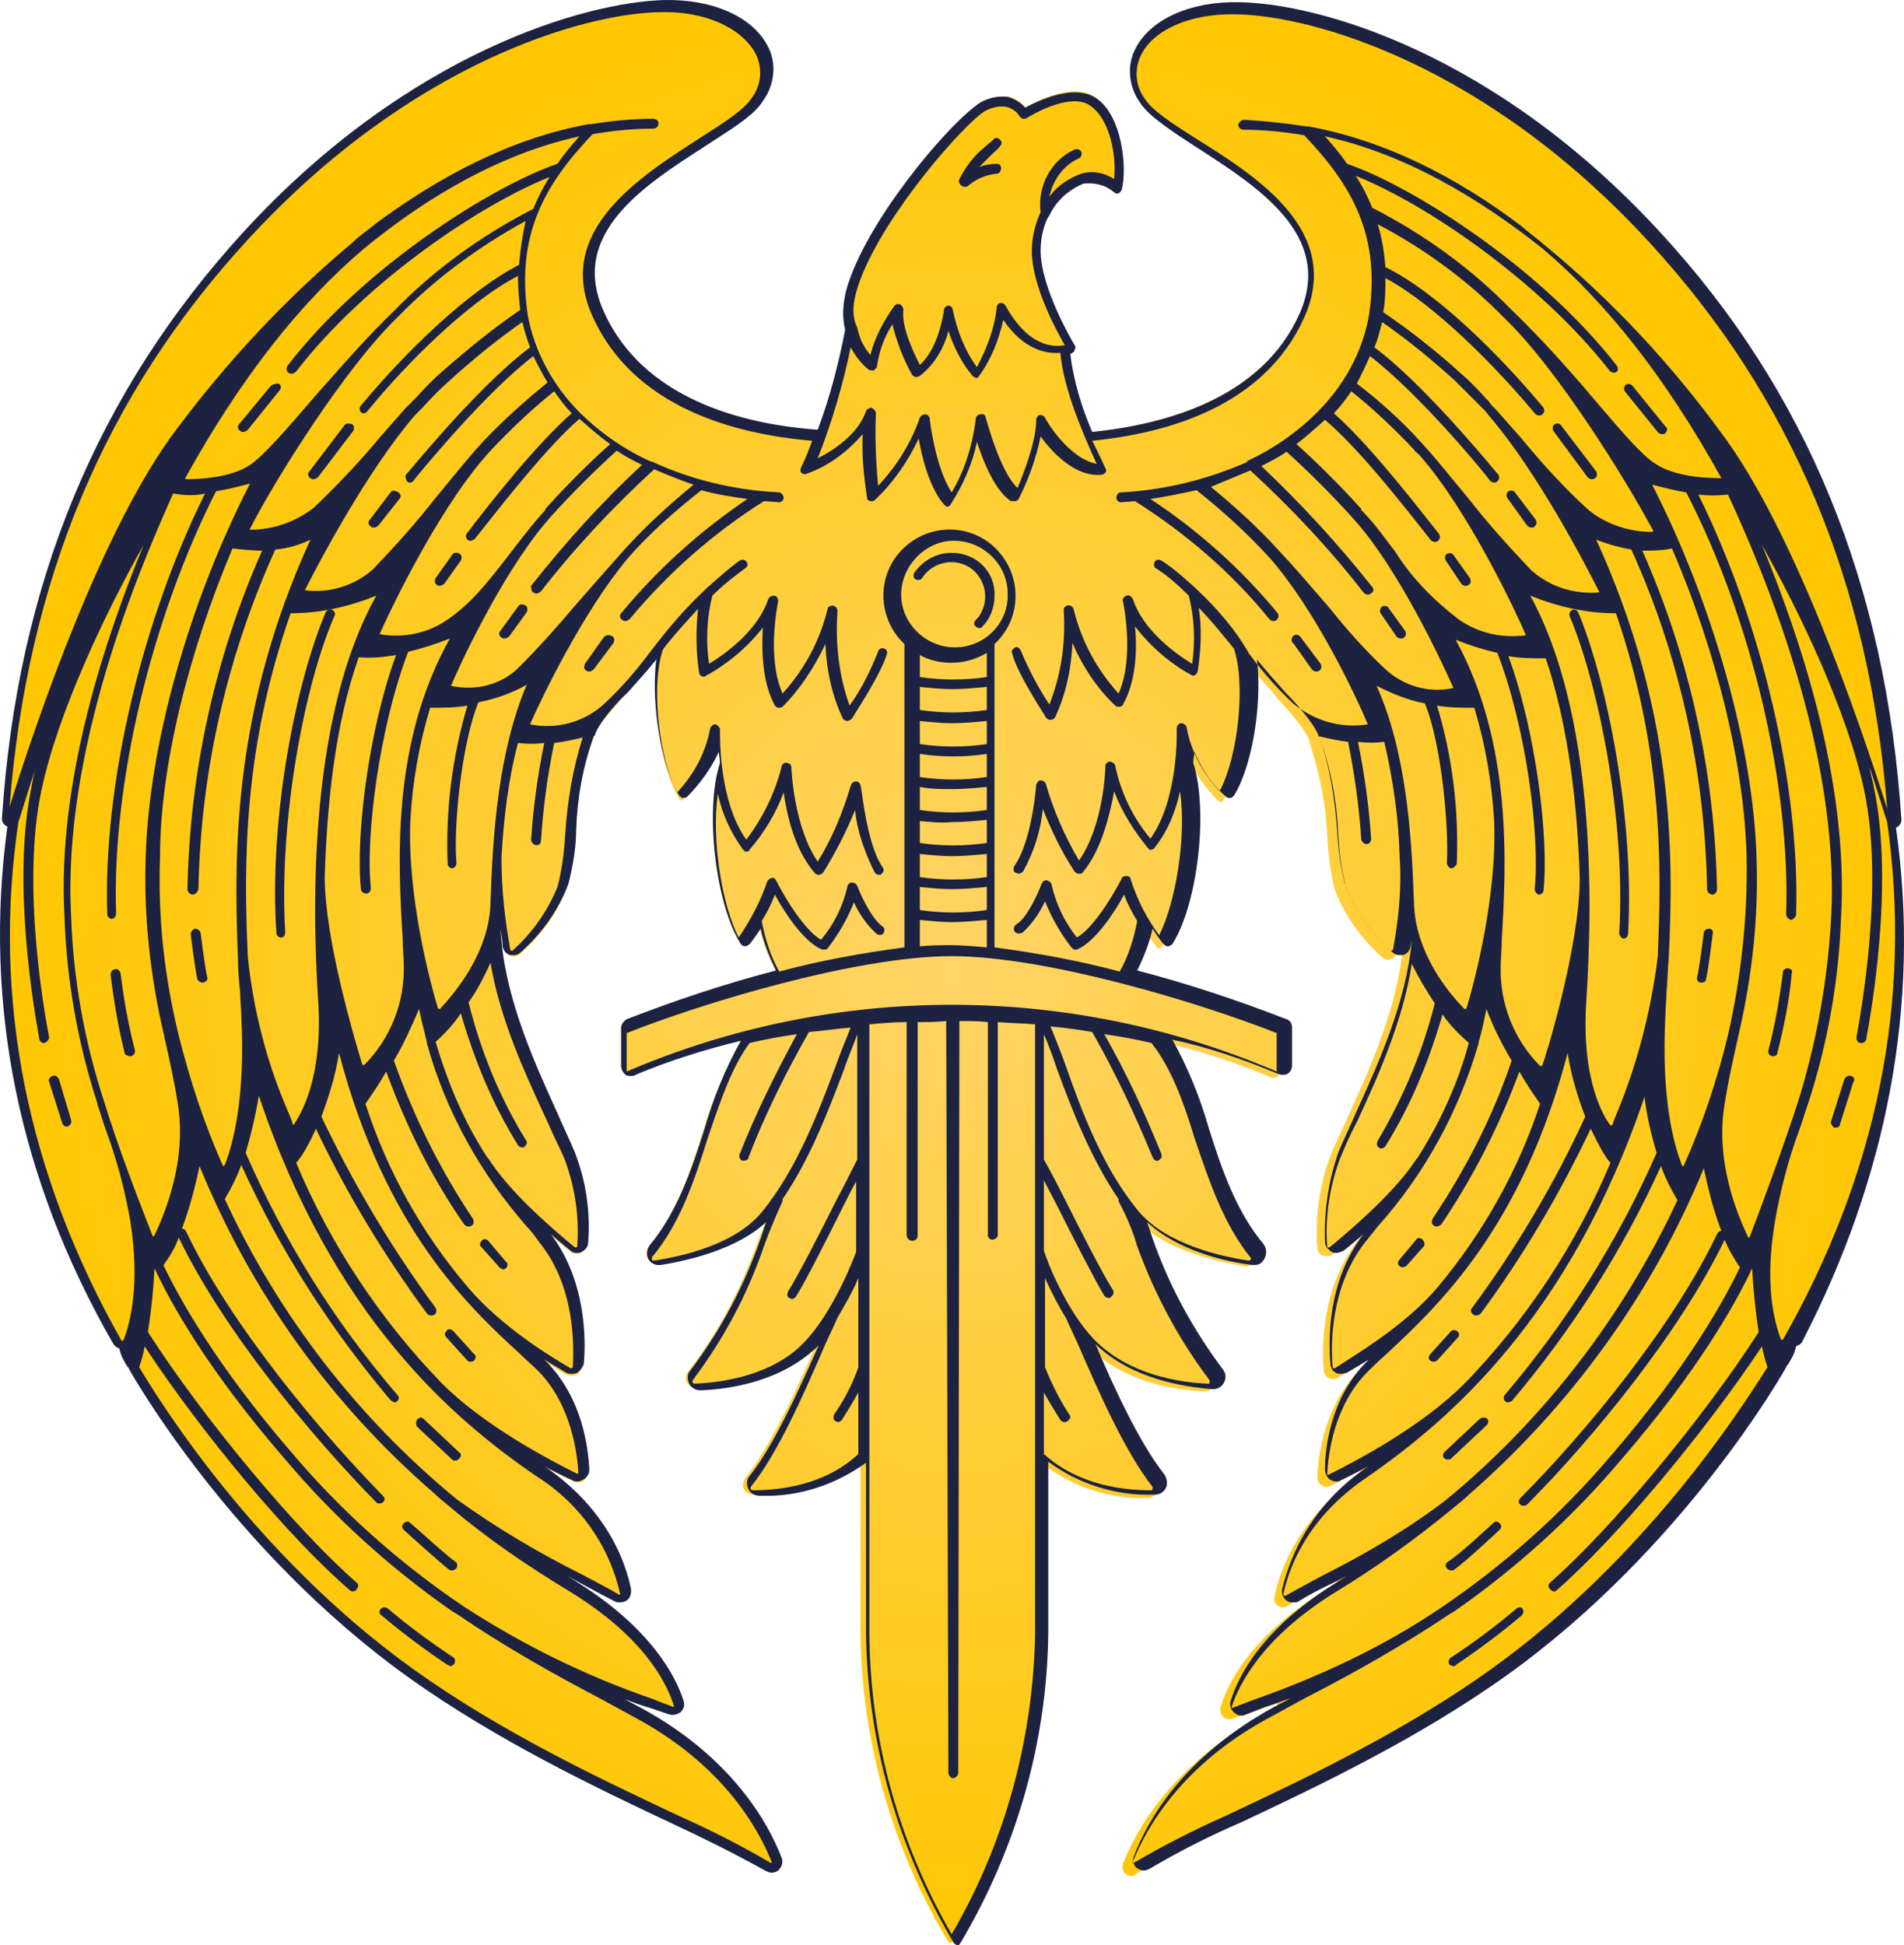 <svg width="46" height="47" viewBox="0 0 46 47" fill="none" xmlns="http://www.w3.org/2000/svg">
<g clip-path="url(#clip0_2_116)">
<path d="M42.888 33.007C42.967 32.874 43.047 32.741 43.074 32.582V32.555H43.1C43.153 32.529 43.206 32.502 43.233 32.449C45.514 28.466 46.363 24.297 45.779 19.996V19.969H45.806C45.859 19.942 45.912 19.889 45.912 19.81C45.541 14.127 43.631 9.481 40.076 5.63C36.123 1.302 31.852 0.107 29.969 0.054C28.828 0.028 27.9 0.453 27.528 1.116C27.29 1.541 27.343 2.046 27.608 2.417C27.82 2.736 28.351 3.081 28.934 3.453C30.42 4.409 32.303 5.604 31.428 7.542C30.499 9.613 28.165 10.251 26.388 10.437H26.361V10.41C26.096 9.799 25.91 9.162 25.831 8.498V8.472H25.857L25.91 8.445C25.937 8.445 25.937 8.418 25.937 8.392C25.937 8.365 25.937 8.365 25.937 8.339C25.937 8.339 25.114 6.985 25.114 6.029C25.114 5.763 25.167 5.471 25.273 5.232V5.206C25.3 5.206 25.3 5.179 25.3 5.152V5.126C25.486 4.754 25.777 4.489 26.149 4.329C26.441 4.276 26.733 4.356 26.945 4.542C26.971 4.542 26.998 4.542 27.024 4.542C27.051 4.542 27.051 4.515 27.077 4.489C27.21 3.958 27.077 2.736 26.441 2.338C25.91 1.993 25.061 2.444 24.796 2.577L24.77 2.603L24.743 2.577C24.637 2.444 24.504 2.364 24.345 2.338C24.08 2.311 23.788 2.391 23.576 2.577C22.86 3.134 20.95 5.365 20.498 6.985C20.419 7.303 20.392 7.622 20.472 7.941V7.967C20.339 8.79 20.127 9.613 19.835 10.41V10.437H19.809C17.952 10.304 15.538 9.666 14.583 7.542C13.734 5.63 15.591 4.436 17.076 3.453C17.687 3.055 18.191 2.736 18.403 2.417C18.695 2.046 18.721 1.541 18.509 1.116C18.137 0.453 17.209 0.054 16.068 0.081C14.185 0.107 9.941 1.329 5.961 5.63C2.407 9.481 0.497 14.127 0.125 19.81C0.125 19.863 0.152 19.942 0.231 19.942H0.258V19.996C-0.326 24.271 0.523 28.466 2.805 32.449C2.831 32.502 2.884 32.529 2.937 32.555H2.964V32.582C2.99 32.741 3.07 32.874 3.149 32.98L3.176 33.007V33.033L3.202 33.06C3.229 33.113 5.643 37.414 9.914 40.468C12.063 42.008 14.53 43.176 16.334 44.026C17.103 44.371 17.819 44.743 18.535 45.141C18.615 45.194 18.721 45.194 18.801 45.115C18.88 45.062 18.907 44.955 18.854 44.876C18.535 44.053 17.66 42.486 15.485 41.291L15.22 41.158L15.087 41.105L15.113 41.026L15.723 41.238L16.201 41.397C16.281 41.424 16.36 41.397 16.44 41.344C16.493 41.291 16.519 41.211 16.493 41.132C16.307 40.548 15.723 39.379 13.893 38.264L13.681 38.131L13.734 38.052L14.026 38.211C14.371 38.397 14.662 38.556 14.875 38.662C14.954 38.715 15.034 38.715 15.113 38.662C15.193 38.609 15.22 38.53 15.193 38.45C15.06 37.786 14.609 36.538 13.124 35.529L13.071 35.502L13.124 35.423C13.442 35.582 13.681 35.715 13.867 35.795C13.946 35.821 14.026 35.821 14.079 35.795C14.132 35.742 14.185 35.688 14.185 35.609C14.158 35.131 14.026 33.883 13.15 33.007L12.779 32.635L13.177 32.9C13.389 33.033 13.575 33.166 13.707 33.219C13.787 33.245 13.84 33.245 13.92 33.219C13.999 33.192 14.026 33.113 14.026 33.033C14.079 32.475 14.079 31.042 13.23 29.926L12.938 29.528L13.309 29.847L13.654 30.139L13.787 30.245C13.84 30.298 13.946 30.298 14.026 30.272C14.105 30.245 14.158 30.165 14.158 30.086C14.211 29.369 14.105 28.625 13.867 27.935C13.761 27.669 13.601 27.351 13.442 26.979C12.912 25.864 12.222 24.324 12.089 22.81L12.063 22.518H12.169C12.195 22.677 12.222 22.81 12.222 22.943C12.248 23.023 12.302 23.076 12.354 23.102C12.434 23.129 12.514 23.102 12.567 23.049C13.071 22.598 13.469 22.067 13.707 21.429C13.813 21.005 13.867 20.58 13.893 20.128C13.92 19.358 14.052 18.588 14.318 17.871V17.845C14.424 17.5 15.113 16.783 15.113 16.783C15.352 16.517 15.591 16.252 15.803 15.986L15.909 15.853L15.883 16.039C15.75 17.101 15.989 18.641 16.413 19.305C16.413 19.332 16.44 19.332 16.466 19.332C16.493 19.332 16.519 19.332 16.519 19.305C16.838 19.013 17.103 18.641 17.262 18.216L17.342 18.031L17.368 18.216C17.368 18.296 17.395 18.376 17.395 18.482C17.023 19.624 17.289 21.881 17.899 22.81C17.925 22.837 17.925 22.837 17.952 22.837C17.978 22.837 18.005 22.837 18.005 22.81C18.005 22.81 18.111 22.651 18.27 22.439L18.323 22.332L18.35 22.439C18.429 22.784 18.562 23.102 18.721 23.421L18.748 23.474L18.695 23.501C17.474 23.819 16.281 24.218 15.113 24.669C15.034 24.695 15.007 24.775 15.007 24.855V25.784C15.007 25.837 15.034 25.917 15.087 25.944C15.14 25.97 15.22 25.97 15.273 25.944C16.095 25.598 16.944 25.333 17.819 25.12L17.925 25.094L17.872 25.2C17.501 25.864 17.209 26.581 16.997 27.298C16.678 28.307 16.334 29.342 15.671 30.139C15.617 30.218 15.591 30.325 15.644 30.404C15.697 30.484 15.777 30.537 15.883 30.511C16.519 30.431 17.687 30.165 18.403 29.475L18.562 29.342L18.482 29.555C18.429 29.687 18.376 29.794 18.323 29.953C17.925 31.095 17.368 32.183 16.625 33.139C16.572 33.219 16.546 33.325 16.599 33.405C16.652 33.484 16.732 33.538 16.811 33.538C17.501 33.511 18.774 33.325 19.623 32.475L19.809 32.29L19.703 32.529C19.172 33.75 18.588 34.971 18.005 35.715C17.952 35.795 17.925 35.901 17.978 35.98C18.005 36.06 18.111 36.113 18.191 36.113H18.244C19.146 36.14 20.021 35.848 20.711 35.317L20.79 35.264V39.459C20.817 42.088 21.56 44.663 22.913 46.92H22.939V46.947H22.966H22.992V46.92H23.019C24.372 44.663 25.114 42.088 25.141 39.459V35.343L25.22 35.396C25.937 35.927 26.812 36.219 27.688 36.193H27.741C27.82 36.193 27.9 36.14 27.953 36.06C28.006 35.98 27.979 35.874 27.926 35.795C27.343 35.051 26.759 33.83 26.229 32.608L26.122 32.369L26.308 32.555C27.157 33.405 28.43 33.591 29.12 33.617C29.2 33.617 29.279 33.564 29.332 33.484C29.385 33.405 29.385 33.299 29.306 33.219C28.563 32.263 28.006 31.174 27.608 30.033C27.555 29.9 27.502 29.767 27.449 29.634L27.369 29.422L27.528 29.555C28.271 30.245 29.438 30.484 30.049 30.59C30.155 30.617 30.234 30.564 30.287 30.484C30.34 30.404 30.314 30.298 30.261 30.218C29.598 29.422 29.253 28.386 28.934 27.377C28.722 26.634 28.43 25.944 28.059 25.28L28.006 25.173L28.139 25.2C29.014 25.386 29.863 25.678 30.685 26.023C30.791 26.076 30.897 26.023 30.924 25.917C30.924 25.89 30.95 25.864 30.95 25.837V24.934C30.95 24.855 30.897 24.802 30.844 24.749C29.677 24.297 28.483 23.899 27.263 23.58L27.21 23.554L27.236 23.501C27.396 23.182 27.528 22.863 27.608 22.518L27.634 22.412L27.688 22.518C27.82 22.73 27.953 22.89 27.953 22.89C27.979 22.916 27.979 22.916 28.006 22.916C28.032 22.916 28.059 22.89 28.059 22.89C28.669 21.96 28.908 19.703 28.563 18.562V18.535C28.563 18.456 28.589 18.349 28.589 18.27L28.616 18.084L28.695 18.27C28.855 18.668 29.12 19.04 29.438 19.358C29.465 19.358 29.465 19.385 29.491 19.385C29.518 19.385 29.518 19.358 29.544 19.358C29.969 18.668 30.234 17.154 30.075 16.092L30.049 15.906L30.155 16.039C30.367 16.305 30.605 16.57 30.844 16.836V16.862C30.844 16.862 31.534 17.553 31.64 17.924V17.951C31.879 18.668 32.038 19.438 32.065 20.208C32.091 20.633 32.144 21.084 32.25 21.509C32.489 22.12 32.887 22.677 33.391 23.129C33.471 23.209 33.63 23.209 33.709 23.102C33.736 23.076 33.762 23.023 33.762 22.996C33.789 22.863 33.815 22.731 33.815 22.571H33.922L33.895 22.863C33.762 24.403 33.046 25.917 32.542 27.032C32.383 27.404 32.224 27.696 32.118 27.988C31.879 28.678 31.773 29.395 31.826 30.139C31.826 30.272 31.932 30.351 32.065 30.351C32.118 30.351 32.171 30.325 32.197 30.298L32.33 30.192L32.675 29.9L33.046 29.581L32.781 30.006C31.932 31.121 31.932 32.555 31.985 33.113C31.985 33.192 32.038 33.245 32.091 33.299C32.171 33.325 32.25 33.325 32.303 33.299C32.436 33.219 32.622 33.113 32.834 32.98L33.232 32.715L32.86 33.086C31.985 33.962 31.852 35.184 31.826 35.688C31.826 35.821 31.905 35.901 32.038 35.927C32.065 35.927 32.118 35.927 32.144 35.901C32.303 35.821 32.569 35.688 32.86 35.529L32.913 35.609L32.86 35.635C31.375 36.671 30.924 37.919 30.791 38.583C30.765 38.662 30.818 38.769 30.871 38.795C30.95 38.848 31.03 38.848 31.11 38.795C31.322 38.662 31.614 38.503 31.958 38.317L32.25 38.158L32.303 38.237L32.091 38.37C30.261 39.486 29.677 40.627 29.491 41.238C29.465 41.318 29.491 41.397 29.544 41.477C29.598 41.53 29.704 41.557 29.757 41.53L30.234 41.371L30.844 41.158L30.897 41.238L30.765 41.318L30.499 41.45C28.324 42.645 27.449 44.212 27.13 45.035C27.104 45.115 27.13 45.221 27.183 45.274C27.263 45.327 27.369 45.354 27.449 45.274C28.165 44.849 28.908 44.477 29.651 44.159C31.454 43.309 33.922 42.141 36.07 40.601C40.341 37.547 42.755 33.219 42.782 33.192L42.808 33.166L42.888 33.007Z" fill="url(#paint0_radial_2_116)"/>
<path fill-rule="evenodd" clip-rule="evenodd" d="M45.806 19.996C45.886 19.969 45.938 19.889 45.938 19.81C45.567 14.127 43.657 9.454 40.102 5.604C36.123 1.276 31.852 0.081 29.942 0.054C28.775 0.028 27.82 0.453 27.449 1.143C27.21 1.568 27.263 2.099 27.555 2.497C27.766 2.814 28.291 3.157 28.896 3.552L28.908 3.559L28.925 3.57C30.407 4.524 32.221 5.691 31.401 7.569C30.499 9.613 28.192 10.251 26.388 10.437C26.122 9.826 25.937 9.188 25.857 8.551C25.884 8.551 25.91 8.525 25.91 8.525C25.917 8.518 25.924 8.512 25.931 8.508C25.949 8.494 25.963 8.484 25.963 8.445C25.99 8.418 25.99 8.365 25.963 8.339C25.963 8.339 25.141 6.985 25.141 6.055C25.141 5.79 25.194 5.524 25.3 5.285C25.313 5.272 25.32 5.259 25.326 5.245C25.333 5.232 25.34 5.219 25.353 5.206C25.512 4.86 25.804 4.595 26.175 4.436C26.441 4.409 26.706 4.462 26.918 4.648C26.971 4.701 27.051 4.675 27.077 4.621C27.077 4.621 27.104 4.595 27.104 4.568C27.236 4.037 27.104 2.763 26.467 2.364C25.937 2.019 25.061 2.444 24.77 2.603C24.663 2.471 24.504 2.391 24.345 2.338C24.053 2.311 23.761 2.391 23.549 2.577C22.806 3.134 20.896 5.391 20.445 7.011C20.366 7.33 20.339 7.648 20.419 7.967C20.26 8.79 20.047 9.613 19.756 10.383C17.899 10.251 15.511 9.613 14.583 7.516C13.743 5.651 15.552 4.487 17.029 3.537L17.076 3.506C17.142 3.463 17.207 3.421 17.27 3.38C17.797 3.039 18.24 2.752 18.429 2.444C18.721 2.046 18.774 1.515 18.535 1.09C18.164 0.399 17.209 -0.025 16.042 0.001C14.158 0.054 9.887 1.249 5.908 5.577C2.354 9.454 0.417 14.101 0.046 19.783C0.046 19.863 0.099 19.942 0.178 19.969C-0.405 24.271 0.444 28.466 2.725 32.449C2.752 32.502 2.805 32.555 2.884 32.582C2.911 32.741 2.99 32.874 3.07 33.007C3.07 33.007 3.07 33.033 3.096 33.033L3.123 33.086C3.149 33.139 5.563 37.441 9.861 40.521C12.01 42.061 14.477 43.23 16.281 44.079C17.023 44.424 17.766 44.796 18.482 45.194C18.535 45.221 18.588 45.248 18.642 45.248C18.695 45.248 18.774 45.221 18.801 45.194C18.88 45.115 18.933 45.008 18.88 44.876C18.562 44.053 17.687 42.459 15.485 41.264L15.087 41.052C15.299 41.132 15.511 41.211 15.697 41.264L16.174 41.424C16.254 41.45 16.36 41.424 16.44 41.371C16.519 41.291 16.546 41.211 16.519 41.105C16.334 40.521 15.75 39.353 13.92 38.211L13.707 38.078L13.999 38.237L14.171 38.33L14.172 38.331L14.172 38.331L14.173 38.331L14.174 38.332C14.443 38.477 14.673 38.601 14.848 38.689C14.901 38.715 14.928 38.715 14.981 38.715C15.14 38.715 15.246 38.609 15.246 38.45V38.397C15.114 37.735 14.665 36.467 13.166 35.434C13.431 35.576 13.669 35.695 13.84 35.768C13.867 35.795 13.92 35.795 13.946 35.795C13.999 35.795 14.052 35.768 14.105 35.742C14.185 35.688 14.238 35.609 14.238 35.502C14.211 34.998 14.079 33.777 13.177 32.874L13.15 32.847C13.298 32.94 13.433 33.02 13.547 33.086L13.547 33.087C13.596 33.115 13.641 33.142 13.681 33.166C13.734 33.192 13.761 33.192 13.813 33.192C13.867 33.192 13.893 33.192 13.946 33.166C14.026 33.113 14.079 33.033 14.105 32.953C14.158 32.369 14.158 30.935 13.309 29.82L13.654 30.112L13.787 30.218C13.84 30.272 13.893 30.272 13.946 30.272C13.973 30.272 14.026 30.272 14.052 30.245C14.158 30.192 14.211 30.112 14.211 30.006C14.264 29.263 14.158 28.546 13.893 27.855C13.836 27.712 13.763 27.552 13.683 27.377L13.682 27.377C13.615 27.229 13.542 27.07 13.469 26.899L13.417 26.785C12.917 25.68 12.244 24.193 12.116 22.73L12.089 22.439L12.101 22.507C12.123 22.637 12.142 22.75 12.142 22.863C12.169 22.97 12.222 23.049 12.328 23.076H12.408C12.487 23.076 12.54 23.049 12.593 22.996C13.097 22.545 13.495 21.987 13.734 21.35C13.84 20.925 13.92 20.474 13.92 20.049C13.946 19.279 14.079 18.535 14.344 17.792L14.371 17.765C14.45 17.473 14.954 16.915 15.166 16.73L15.166 16.73C15.405 16.464 15.644 16.198 15.856 15.933C15.739 16.85 15.913 18.163 16.267 18.95C16.297 19.019 16.328 19.085 16.36 19.146L16.364 19.142C16.38 19.171 16.396 19.199 16.413 19.226L16.413 19.226C16.44 19.252 16.466 19.279 16.493 19.279H16.493C16.519 19.279 16.572 19.279 16.599 19.252C16.917 18.933 17.183 18.562 17.368 18.163C17.368 18.2 17.374 18.237 17.38 18.277L17.38 18.277V18.277V18.277C17.387 18.323 17.395 18.372 17.395 18.429C17.023 19.571 17.289 21.854 17.899 22.81C17.925 22.837 17.952 22.863 18.005 22.863C18.031 22.863 18.084 22.837 18.111 22.81C18.111 22.81 18.244 22.651 18.376 22.439C18.456 22.784 18.588 23.129 18.748 23.448C17.527 23.766 16.334 24.164 15.166 24.616C15.087 24.642 15.007 24.749 15.007 24.828V25.758C15.007 25.837 15.06 25.917 15.113 25.97C15.14 25.997 15.193 25.997 15.246 25.997H15.246H15.246C15.273 25.997 15.326 25.997 15.352 25.97C16.174 25.625 17.023 25.359 17.899 25.147C17.527 25.811 17.236 26.528 17.023 27.271C16.705 28.28 16.36 29.289 15.697 30.086C15.617 30.192 15.617 30.325 15.671 30.431C15.723 30.511 15.803 30.564 15.909 30.564H15.962C16.625 30.457 17.793 30.192 18.509 29.528L18.376 29.926C17.978 31.068 17.421 32.13 16.678 33.113C16.599 33.192 16.599 33.325 16.652 33.431C16.705 33.538 16.811 33.591 16.917 33.591H16.944C17.634 33.564 18.907 33.378 19.782 32.502L19.748 32.578C19.301 33.579 18.706 34.911 18.111 35.662C18.031 35.742 18.031 35.874 18.084 35.98C18.137 36.087 18.244 36.14 18.35 36.14H18.403C19.305 36.166 20.18 35.874 20.923 35.343V39.432C20.95 42.088 21.692 44.663 23.045 46.947L23.072 46.973C23.085 46.973 23.092 46.98 23.098 46.987C23.105 46.993 23.111 47 23.125 47C23.151 47 23.178 47 23.178 46.973L23.204 46.947C24.557 44.663 25.3 42.088 25.326 39.432V35.317C26.043 35.848 26.945 36.14 27.847 36.113H27.9C28.006 36.113 28.112 36.06 28.165 35.954C28.218 35.848 28.192 35.742 28.139 35.635C27.528 34.865 26.892 33.484 26.467 32.475C27.343 33.325 28.616 33.511 29.306 33.564C29.412 33.564 29.518 33.511 29.571 33.405C29.624 33.299 29.624 33.192 29.544 33.086C28.828 32.13 28.245 31.068 27.847 29.926L27.714 29.528C28.457 30.218 29.598 30.484 30.261 30.564H30.314C30.42 30.564 30.499 30.511 30.552 30.404C30.605 30.298 30.605 30.165 30.526 30.059C29.863 29.263 29.518 28.254 29.2 27.245C28.987 26.501 28.695 25.784 28.324 25.12C29.2 25.306 30.049 25.598 30.871 25.944C30.882 25.944 30.893 25.948 30.906 25.953L30.906 25.953C30.924 25.961 30.946 25.97 30.977 25.97C31.03 25.97 31.056 25.97 31.11 25.944C31.189 25.89 31.216 25.811 31.216 25.731V24.828C31.216 24.722 31.163 24.642 31.056 24.616C29.889 24.164 28.695 23.766 27.475 23.448C27.634 23.129 27.767 22.784 27.847 22.439C27.979 22.651 28.085 22.784 28.112 22.81C28.139 22.837 28.165 22.863 28.218 22.863C28.245 22.863 28.298 22.837 28.324 22.81C28.934 21.854 29.2 19.597 28.828 18.429C28.828 18.389 28.835 18.343 28.841 18.296C28.847 18.26 28.852 18.224 28.854 18.191C29.001 18.534 29.211 18.849 29.465 19.119L29.47 19.11C29.519 19.159 29.57 19.206 29.624 19.252C29.651 19.279 29.677 19.279 29.73 19.279H29.73C29.757 19.279 29.783 19.252 29.81 19.226C30.243 18.537 30.48 17.09 30.381 16.059C30.643 16.388 30.926 16.7 31.242 16.995C31.3 17.044 31.36 17.089 31.421 17.131C31.606 17.351 31.793 17.6 31.852 17.765C31.852 17.792 31.852 17.792 31.879 17.792C32.118 18.509 32.25 19.279 32.303 20.049C32.33 20.5 32.383 20.925 32.489 21.35C32.495 21.366 32.501 21.381 32.507 21.397L32.516 21.429C32.727 21.948 33.044 22.424 33.446 22.822C33.505 22.882 33.567 22.94 33.63 22.996C33.683 23.049 33.736 23.076 33.815 23.076H33.895C34.001 23.049 34.054 22.97 34.081 22.863L34.081 22.863C34.09 22.815 34.1 22.766 34.108 22.716L34.107 22.73C33.979 24.193 33.306 25.68 32.806 26.785L32.754 26.899C32.681 27.07 32.608 27.229 32.54 27.377C32.46 27.552 32.387 27.712 32.33 27.855C32.091 28.546 31.985 29.289 32.011 30.006C32.011 30.112 32.091 30.192 32.171 30.245C32.197 30.272 32.25 30.272 32.277 30.272C32.33 30.272 32.409 30.245 32.462 30.218L32.595 30.112L32.94 29.82C32.065 30.962 32.091 32.396 32.144 32.953C32.144 33.033 32.197 33.139 32.277 33.166C32.303 33.192 32.356 33.192 32.409 33.192C32.441 33.192 32.472 33.183 32.497 33.176C32.516 33.17 32.531 33.166 32.542 33.166C32.582 33.142 32.627 33.115 32.676 33.086L32.677 33.086C32.79 33.019 32.925 32.94 33.073 32.847L33.046 32.874C32.144 33.75 32.011 34.998 32.011 35.502C32.011 35.609 32.065 35.688 32.118 35.742C32.171 35.768 32.224 35.795 32.277 35.795C32.33 35.795 32.356 35.795 32.383 35.768C32.501 35.717 32.641 35.645 32.81 35.558L32.811 35.557C32.891 35.516 32.978 35.471 33.072 35.423C32.011 36.114 31.269 37.176 30.977 38.397C30.95 38.53 31.03 38.689 31.189 38.715H31.242C31.295 38.715 31.348 38.715 31.375 38.689C31.587 38.556 31.879 38.397 32.224 38.237L32.542 38.078L32.33 38.211C30.499 39.326 29.916 40.495 29.73 41.105C29.704 41.211 29.73 41.291 29.81 41.371C29.863 41.424 29.916 41.45 29.995 41.45C30.022 41.45 30.049 41.45 30.102 41.424L30.579 41.238C30.686 41.207 30.793 41.168 30.91 41.125C30.996 41.093 31.088 41.059 31.189 41.026L30.791 41.238C28.589 42.433 27.714 43.999 27.396 44.849C27.377 44.886 27.372 44.927 27.376 44.966L27.369 44.982V45.008H27.384C27.4 45.064 27.434 45.114 27.475 45.141C27.528 45.168 27.581 45.194 27.634 45.194C27.688 45.194 27.741 45.168 27.794 45.141C28.51 44.716 29.253 44.345 29.995 44.026C31.799 43.176 34.266 42.008 36.415 40.468C40.713 37.388 43.127 33.086 43.153 33.033L43.18 32.98C43.18 32.98 43.206 32.98 43.206 32.953C43.286 32.821 43.365 32.688 43.392 32.529C43.399 32.525 43.407 32.521 43.415 32.517C43.466 32.494 43.528 32.465 43.551 32.396C45.567 28.493 46.416 24.297 45.806 19.996ZM27.384 45.008H27.396C28.112 44.584 28.855 44.212 29.624 43.867L29.702 43.83C31.498 42.984 33.899 41.853 36.017 40.335C39.736 37.673 42.038 34.071 42.603 33.187L42.603 33.186C42.633 33.14 42.657 33.102 42.677 33.071L42.702 33.033C42.649 32.874 42.596 32.688 42.569 32.529C41.19 34.6 39.068 37.149 37.609 38.423C37.582 38.45 37.556 38.45 37.529 38.45C37.503 38.45 37.476 38.423 37.45 38.397L37.45 38.397C37.397 38.344 37.397 38.291 37.45 38.237C38.909 36.963 41.163 34.255 42.49 32.183C42.41 31.679 42.357 31.148 42.331 30.643C41.959 31.44 41.057 33.086 39.147 35.29C37.98 36.671 36.627 37.892 35.142 38.928L35.009 39.008C33.895 39.751 32.728 40.415 31.534 41.026L30.659 41.504C28.55 42.638 27.699 44.165 27.376 44.966C27.377 44.98 27.38 44.995 27.384 45.008ZM33.446 22.822C33.041 22.416 32.717 21.936 32.507 21.397C32.407 21.008 32.356 20.595 32.33 20.181C32.303 19.358 32.144 18.562 31.879 17.792L31.989 17.816L31.989 17.816L31.989 17.816L31.989 17.816L31.989 17.816L31.989 17.816L31.989 17.817L31.989 17.817C32.185 17.861 32.367 17.902 32.569 17.924C32.728 18.695 32.834 19.491 32.887 20.261C32.887 20.314 32.94 20.394 33.02 20.394C33.073 20.394 33.126 20.341 33.126 20.261C33.073 19.491 32.967 18.695 32.807 17.924C33.02 17.951 33.232 17.951 33.444 17.924C33.656 18.827 33.789 19.757 33.815 20.686V20.712C33.868 21.483 33.789 22.2 33.656 22.943C33.63 22.97 33.63 22.97 33.603 22.97C33.549 22.922 33.497 22.872 33.446 22.822ZM31.421 17.131C31.279 16.962 31.137 16.811 31.056 16.73L31.056 16.73C30.818 16.464 30.579 16.198 30.367 15.933C30.372 15.974 30.377 16.016 30.381 16.059C30.313 15.974 30.247 15.887 30.181 15.8C29.836 15.19 29.385 14.685 28.908 14.234C28.616 13.968 28.351 13.729 28.059 13.543C28.006 13.517 27.926 13.517 27.9 13.57C27.873 13.623 27.873 13.703 27.926 13.729C28.218 13.915 28.483 14.154 28.722 14.393C28.855 14.924 28.881 15.482 28.802 16.039C28.457 15.827 27.634 15.269 27.369 14.473C27.343 14.419 27.29 14.366 27.21 14.393C27.157 14.419 27.104 14.473 27.13 14.526C27.13 14.526 27.422 15.88 27.024 16.756C26.494 16.172 26.122 15.482 25.937 14.711C25.91 14.658 25.857 14.605 25.777 14.632C25.724 14.658 25.698 14.685 25.698 14.738C25.751 15.508 25.645 16.278 25.353 17.022C25.088 16.623 24.849 16.172 24.663 15.72C24.637 15.667 24.584 15.614 24.531 15.641C24.478 15.667 24.425 15.72 24.451 15.774C24.54 16.176 25.043 16.972 25.216 17.247L25.216 17.247C25.248 17.299 25.269 17.332 25.273 17.34C25.3 17.367 25.326 17.393 25.38 17.393C25.433 17.393 25.459 17.367 25.486 17.34C25.751 16.783 25.884 16.145 25.91 15.535C26.149 16.092 26.494 16.623 26.945 17.048C26.971 17.075 26.998 17.075 27.051 17.075C27.077 17.075 27.13 17.048 27.13 17.022C27.449 16.464 27.475 15.694 27.422 15.136C27.794 15.614 28.245 16.013 28.775 16.305C28.802 16.331 28.855 16.331 28.881 16.305C28.908 16.278 28.934 16.252 28.934 16.225C29.014 15.721 29.04 15.19 28.961 14.685C29.207 14.932 29.422 15.195 29.63 15.449C29.69 15.523 29.75 15.596 29.81 15.668C30.1 16.514 29.917 18.256 29.47 19.11C29.206 18.843 29.011 18.522 28.855 18.163C28.855 18.172 28.854 18.181 28.854 18.191C28.77 17.996 28.707 17.791 28.669 17.579C28.669 17.526 28.589 17.473 28.536 17.473C28.483 17.473 28.43 17.526 28.43 17.606L28.43 17.611C28.433 17.721 28.465 19.331 27.794 20.261C27.369 19.757 27.077 19.146 26.945 18.509C26.945 18.456 26.865 18.402 26.812 18.402C26.759 18.402 26.706 18.456 26.706 18.509C26.706 18.535 26.679 19.916 26.069 20.792C25.724 20.208 25.459 19.597 25.273 18.96C25.273 18.907 25.194 18.854 25.141 18.854C25.088 18.854 25.061 18.907 25.035 18.96C25.035 18.987 24.929 20.341 24.504 20.925C24.478 20.978 24.478 21.058 24.531 21.084C24.544 21.084 24.557 21.091 24.57 21.098C24.584 21.104 24.597 21.111 24.61 21.111C24.637 21.111 24.69 21.084 24.716 21.058C24.982 20.58 25.141 20.075 25.194 19.544C25.406 20.075 25.645 20.58 25.963 21.058C25.99 21.084 26.016 21.111 26.069 21.111C26.096 21.111 26.149 21.111 26.175 21.058C26.626 20.5 26.812 19.677 26.918 19.119C27.104 19.624 27.396 20.075 27.741 20.5C27.767 20.527 27.794 20.553 27.82 20.527C27.847 20.527 27.9 20.5 27.9 20.474C28.218 20.075 28.404 19.597 28.51 19.119C28.669 20.235 28.404 21.801 28.006 22.598C27.714 22.2 27.475 21.748 27.316 21.244C27.316 21.191 27.263 21.164 27.21 21.164C27.157 21.164 27.104 21.191 27.104 21.217C26.945 21.536 26.441 22.412 26.016 22.651C25.724 22.279 25.512 21.854 25.406 21.376C25.406 21.323 25.326 21.27 25.273 21.27C25.22 21.27 25.194 21.297 25.167 21.35C25.088 21.562 24.823 22.173 24.557 22.332C24.504 22.359 24.478 22.439 24.504 22.492C24.531 22.545 24.61 22.571 24.663 22.545H24.69C24.929 22.332 25.114 22.067 25.247 21.775C25.406 22.173 25.618 22.545 25.884 22.89C25.91 22.916 25.937 22.943 25.963 22.943H26.016C26.467 22.757 26.945 22.014 27.157 21.615C27.236 21.828 27.343 22.04 27.475 22.253C27.396 22.677 27.263 23.102 27.051 23.474C26.069 23.209 25.035 23.023 24.027 22.89V15.561C24.663 14.977 24.716 13.968 24.106 13.304C23.523 12.667 22.515 12.614 21.851 13.225C21.215 13.809 21.162 14.818 21.772 15.482L21.851 15.561V22.89C20.843 23.023 19.809 23.209 18.827 23.474C18.615 23.102 18.482 22.677 18.403 22.253C18.535 22.04 18.642 21.828 18.721 21.615C18.933 22.014 19.411 22.757 19.862 22.943H19.915H19.915C19.941 22.943 19.968 22.943 19.994 22.916C20.26 22.571 20.472 22.2 20.631 21.801C20.764 22.093 20.95 22.359 21.188 22.571C21.241 22.598 21.321 22.598 21.347 22.545C21.374 22.492 21.374 22.412 21.321 22.385C21.056 22.2 20.79 21.615 20.711 21.403C20.684 21.35 20.631 21.323 20.578 21.323C20.525 21.323 20.472 21.376 20.472 21.429C20.366 21.881 20.154 22.332 19.835 22.704C19.411 22.465 18.907 21.589 18.748 21.27C18.721 21.217 18.668 21.191 18.642 21.217C18.601 21.217 18.576 21.248 18.555 21.274L18.555 21.274C18.548 21.283 18.542 21.29 18.535 21.297C18.376 21.775 18.137 22.226 17.846 22.651C17.448 21.881 17.183 20.314 17.342 19.172C17.448 19.677 17.66 20.128 17.952 20.527L17.952 20.527C17.978 20.553 18.005 20.58 18.031 20.58C18.058 20.58 18.111 20.553 18.111 20.527C18.456 20.128 18.748 19.65 18.933 19.146C19.013 19.703 19.199 20.527 19.676 21.084C19.703 21.111 19.729 21.137 19.782 21.137C19.809 21.137 19.862 21.111 19.888 21.084C20.18 20.606 20.445 20.102 20.658 19.571C20.711 20.102 20.896 20.606 21.135 21.084C21.162 21.111 21.188 21.137 21.241 21.137H21.241C21.268 21.137 21.294 21.137 21.294 21.111C21.347 21.084 21.374 21.005 21.321 20.951C21.012 20.499 20.879 19.568 20.823 19.172C20.806 19.056 20.796 18.987 20.79 18.987C20.79 18.933 20.737 18.88 20.684 18.88C20.631 18.88 20.578 18.907 20.552 18.987C20.366 19.624 20.101 20.261 19.756 20.819C19.172 19.969 19.119 18.562 19.119 18.535C19.119 18.482 19.066 18.429 18.986 18.429C18.933 18.429 18.88 18.482 18.88 18.535C18.721 19.172 18.429 19.757 18.031 20.288C17.36 19.357 17.392 17.748 17.395 17.638L17.395 17.632C17.395 17.579 17.342 17.526 17.289 17.5C17.236 17.5 17.183 17.526 17.156 17.606C17.05 18.188 16.76 18.718 16.364 19.142C16.33 19.082 16.298 19.018 16.267 18.95C15.885 18.049 15.745 16.483 16.015 15.694C16.254 15.375 16.546 15.057 16.864 14.711C16.811 15.216 16.811 15.747 16.891 16.252C16.891 16.278 16.917 16.331 16.944 16.331C16.97 16.358 17.023 16.358 17.05 16.331C17.581 16.039 18.058 15.641 18.429 15.163C18.403 15.694 18.403 16.464 18.721 17.048C18.748 17.075 18.774 17.101 18.801 17.101H18.801C18.827 17.101 18.88 17.101 18.907 17.075C19.331 16.65 19.676 16.119 19.941 15.561C19.968 16.198 20.101 16.809 20.366 17.367C20.392 17.393 20.419 17.42 20.472 17.42C20.498 17.42 20.552 17.393 20.578 17.367C20.583 17.358 20.606 17.321 20.643 17.263C20.822 16.979 21.317 16.197 21.427 15.8C21.453 15.747 21.4 15.668 21.347 15.668C21.294 15.641 21.215 15.694 21.215 15.747C21.029 16.198 20.817 16.65 20.525 17.048C20.26 16.305 20.18 15.535 20.233 14.765C20.233 14.711 20.207 14.658 20.127 14.632C20.074 14.632 19.994 14.658 19.994 14.711C19.809 15.482 19.437 16.172 18.907 16.756C18.509 15.88 18.801 14.526 18.801 14.526C18.801 14.473 18.774 14.393 18.695 14.393C18.642 14.393 18.588 14.419 18.562 14.473C18.297 15.269 17.474 15.827 17.13 16.039C17.05 15.482 17.076 14.924 17.209 14.393C17.448 14.154 17.713 13.941 18.005 13.729C18.058 13.703 18.084 13.623 18.031 13.57C18.005 13.517 17.925 13.517 17.872 13.543C17.581 13.756 17.315 13.995 17.05 14.234C17.05 14.234 17.05 14.234 17.023 14.26C16.599 14.658 16.228 15.083 15.856 15.561L15.671 15.8C15.352 16.225 15.007 16.623 14.609 16.995C14.132 17.447 13.442 17.632 12.806 17.5C13.071 16.889 14.079 14.791 15.166 13.49C15.697 12.879 16.307 12.348 16.944 11.844C17.315 11.95 17.687 12.003 18.058 12.056L18.058 12.056C16.917 12.826 15.883 13.756 15.007 14.818C14.954 14.871 14.981 14.95 15.034 14.977C15.06 15.004 15.087 15.004 15.113 15.004C15.14 15.004 15.193 14.977 15.22 14.95C16.148 13.835 17.236 12.879 18.456 12.109H18.482L18.827 12.136C18.88 12.136 18.933 12.083 18.933 12.03C18.933 11.977 18.88 11.897 18.827 11.897C17.766 11.844 16.732 11.605 15.75 11.153H15.723C15.087 10.861 14.503 10.463 13.999 9.959C13.363 9.321 12.912 8.498 12.752 7.622C12.461 5.684 13.15 4.462 14.318 3.241C14.795 3.161 15.273 3.108 15.777 3.108C15.856 3.108 15.909 3.055 15.909 2.975C15.909 2.922 15.856 2.869 15.777 2.869C15.273 2.869 14.768 2.922 14.264 3.002H14.211C12.328 3.347 10.604 4.276 9.092 5.391C9.019 5.453 8.943 5.511 8.866 5.57C8.745 5.662 8.621 5.756 8.508 5.869C6.916 7.197 5.484 8.737 4.237 10.41C2.486 12.747 0.921 17.287 0.231 19.491C0.656 14.021 2.539 9.534 5.988 5.79C9.914 1.515 14.105 0.32 15.962 0.293C17.023 0.267 17.899 0.665 18.244 1.276C18.429 1.621 18.403 2.046 18.164 2.364C17.981 2.653 17.488 2.967 16.914 3.332L16.891 3.347C15.405 4.303 13.389 5.604 14.318 7.648C15.299 9.826 17.713 10.49 19.623 10.649C19.544 10.861 19.464 11.074 19.358 11.286C19.331 11.339 19.331 11.392 19.358 11.419C19.384 11.445 19.437 11.472 19.49 11.445C20.021 11.26 20.472 10.915 20.843 10.49C20.817 11.021 20.87 11.525 20.95 12.03C20.95 12.083 21.003 12.109 21.029 12.109H21.029C21.082 12.109 21.109 12.109 21.135 12.083C21.586 11.658 21.931 11.153 22.196 10.596C22.276 11.074 22.462 11.791 22.806 12.189C22.833 12.216 22.86 12.242 22.886 12.242C22.913 12.242 22.966 12.216 22.966 12.189C23.257 11.738 23.496 11.207 23.602 10.675C23.761 11.18 24.053 11.87 24.425 12.109H24.531C24.557 12.109 24.584 12.083 24.61 12.056C24.849 11.578 25.035 11.074 25.141 10.543C25.406 10.914 25.963 11.525 26.6 11.472C26.653 11.472 26.679 11.445 26.706 11.419C26.733 11.392 26.733 11.339 26.706 11.313C26.706 11.313 26.573 11.021 26.388 10.649C28.245 10.463 30.552 9.799 31.508 7.675C32.436 5.604 30.42 4.303 28.934 3.373L28.91 3.358C28.337 2.993 27.844 2.679 27.661 2.391C27.422 2.072 27.396 1.647 27.581 1.302C27.9 0.692 28.802 0.32 29.863 0.346C31.72 0.373 35.911 1.568 39.837 5.843C43.286 9.587 45.169 14.074 45.594 19.544C44.904 17.367 43.339 12.8 41.588 10.463C40.368 8.79 38.935 7.25 37.317 5.922C37.224 5.843 37.125 5.763 37.025 5.684C36.926 5.604 36.826 5.524 36.733 5.445C35.221 4.303 33.497 3.4 31.614 3.055H31.561C31.056 2.975 30.552 2.922 30.049 2.895C29.995 2.895 29.942 2.949 29.916 3.002C29.916 3.081 29.969 3.134 30.049 3.134C30.526 3.134 31.03 3.188 31.508 3.267C32.675 4.489 33.364 5.71 33.073 7.622C32.913 8.525 32.462 9.321 31.826 9.959C31.322 10.463 30.738 10.861 30.102 11.153H30.155C29.2 11.578 28.139 11.844 27.077 11.897C27.024 11.897 26.971 11.95 26.971 12.03C26.971 12.083 27.024 12.136 27.077 12.136L27.422 12.109C28.642 12.879 29.757 13.835 30.659 14.95C30.685 14.977 30.712 15.004 30.765 15.004C30.791 15.004 30.818 15.004 30.844 14.977C30.897 14.924 30.897 14.871 30.871 14.818C29.995 13.756 28.961 12.826 27.794 12.056C28.165 12.003 28.536 11.924 28.908 11.844C29.544 12.348 30.128 12.879 30.685 13.49C31.799 14.765 32.781 16.862 33.046 17.5C32.482 17.594 31.898 17.459 31.421 17.131ZM20.684 7.064C21.109 5.524 23.019 3.294 23.682 2.763C23.841 2.63 24.08 2.55 24.292 2.577C24.425 2.603 24.557 2.683 24.637 2.816L24.637 2.816C24.663 2.842 24.69 2.869 24.716 2.869C24.743 2.869 24.796 2.869 24.823 2.842C24.823 2.842 25.831 2.205 26.335 2.55C26.839 2.895 26.971 3.798 26.918 4.329C26.679 4.17 26.388 4.117 26.122 4.197C25.831 4.303 25.539 4.489 25.353 4.754C25.433 4.356 25.698 3.984 26.069 3.825C26.122 3.798 26.149 3.719 26.122 3.665C26.096 3.612 26.016 3.586 25.963 3.612C25.38 3.878 25.061 4.515 25.141 5.126C25.008 5.418 24.929 5.737 24.929 6.055C24.929 6.905 25.512 7.967 25.724 8.339C25.459 8.392 24.849 8.392 24.292 7.383C24.265 7.33 24.186 7.303 24.133 7.33C24.106 7.356 24.08 7.383 24.08 7.436C24.027 7.941 23.841 8.418 23.602 8.87C23.31 8.472 23.125 7.994 23.019 7.489C23.019 7.436 22.966 7.383 22.913 7.383C22.86 7.383 22.806 7.436 22.806 7.489C22.806 7.489 22.7 8.392 22.223 8.817L22.223 8.817C22.09 8.551 21.772 7.914 21.825 7.489C21.825 7.436 21.798 7.383 21.745 7.356C21.692 7.33 21.639 7.356 21.613 7.383C21.347 7.755 21.135 8.153 21.029 8.578C20.87 8.392 20.764 8.18 20.711 7.914C20.578 7.648 20.605 7.356 20.684 7.064ZM20.976 8.923C21.003 8.95 21.056 8.95 21.109 8.95H21.109C21.115 8.943 21.123 8.937 21.131 8.93C21.157 8.909 21.188 8.884 21.188 8.843C21.241 8.472 21.374 8.126 21.56 7.834C21.666 8.259 21.825 8.684 22.037 9.056C22.064 9.082 22.09 9.109 22.117 9.109C22.143 9.109 22.17 9.109 22.223 9.082C22.568 8.817 22.806 8.418 22.913 7.994C23.045 8.392 23.231 8.764 23.496 9.082C23.509 9.096 23.523 9.102 23.536 9.109C23.549 9.115 23.562 9.122 23.576 9.135C23.602 9.135 23.655 9.109 23.655 9.082C23.947 8.684 24.133 8.206 24.239 7.728C24.743 8.472 25.3 8.551 25.618 8.525C25.693 9.417 26.206 10.564 26.447 11.101L26.494 11.207C25.804 11.074 25.247 10.118 25.247 10.091C25.22 10.038 25.141 10.012 25.088 10.038C25.061 10.065 25.035 10.091 25.035 10.144C25.035 10.675 24.716 11.472 24.584 11.791C24.212 11.445 23.921 10.463 23.814 10.091C23.814 10.038 23.761 9.985 23.682 10.012C23.629 10.012 23.576 10.065 23.576 10.118C23.496 10.755 23.31 11.366 22.992 11.897C22.594 11.286 22.462 10.144 22.462 10.118C22.462 10.065 22.409 10.012 22.355 10.012C22.302 10.012 22.249 10.038 22.223 10.091C22.011 10.702 21.666 11.26 21.215 11.738C21.162 11.153 21.135 10.569 21.162 9.985C21.162 9.932 21.109 9.879 21.056 9.852C21.003 9.852 20.95 9.879 20.923 9.932C20.737 10.49 20.127 10.888 19.756 11.074C20.101 10.197 20.366 9.295 20.552 8.392C20.684 8.631 20.817 8.79 20.976 8.923ZM0.444 19.863C0.489 19.726 0.54 19.564 0.598 19.38L0.598 19.38C0.674 19.136 0.762 18.853 0.868 18.535C0.815 18.695 0.788 18.854 0.762 19.013L0.762 19.013C0.279 21.31 0.83 24.422 0.932 25C0.942 25.057 0.948 25.089 0.948 25.094C0.948 25.147 1.001 25.2 1.054 25.2H1.08C1.133 25.173 1.186 25.12 1.186 25.067C1.186 25.066 1.183 25.049 1.178 25.019C1.097 24.59 0.505 21.424 1.001 19.093C1.399 17.207 2.566 14.765 3.468 13.171C2.566 15.375 1.372 18.854 1.558 22.146C1.611 23.686 1.876 25.2 2.354 26.66V26.687C2.393 26.793 2.427 26.899 2.46 27.006C2.493 27.112 2.526 27.218 2.566 27.324C2.831 28.041 3.017 28.758 3.149 29.502C3.388 31.042 3.149 31.944 2.99 32.369L2.964 32.396H2.937C0.656 28.36 -0.193 24.164 0.444 19.863ZM13.999 3.294C13.813 3.506 13.628 3.719 13.469 3.958C11.903 4.489 8.773 6.454 6.943 8.843C6.916 8.896 6.916 8.976 6.969 9.003C6.996 9.029 7.022 9.029 7.049 9.029C7.076 9.029 7.129 9.003 7.155 8.976C8.853 6.772 11.665 4.913 13.283 4.276C13.124 4.515 12.991 4.781 12.885 5.046C11.638 5.684 10.498 6.507 9.516 7.516C8.912 8.097 8.329 8.759 7.784 9.378L7.783 9.379C7.706 9.467 7.629 9.554 7.553 9.64C6.916 10.383 6.359 11.021 6.041 11.233C5.563 11.552 4.794 11.578 4.476 11.578V11.552C5.829 9.109 7.261 7.303 8.8 6.002C10.285 4.781 12.063 3.719 13.999 3.294ZM9.834 11.631C9.861 11.658 9.887 11.658 9.914 11.658H9.914C9.941 11.658 9.994 11.631 9.994 11.605C9.996 11.602 10.012 11.583 10.039 11.55C10.312 11.219 11.752 9.473 12.885 8.604C12.991 8.817 13.097 9.029 13.23 9.242C12.673 9.693 12.142 10.171 11.665 10.675C11.417 10.943 11.141 11.279 10.858 11.624C10.748 11.759 10.636 11.896 10.524 12.03C10.047 12.64 9.543 13.198 9.012 13.756C8.561 14.154 7.951 14.34 7.367 14.26C7.712 13.57 8.879 11.366 10.02 10.038L10.126 9.932L10.206 9.852C10.444 9.587 10.657 9.374 10.869 9.189C11.426 8.684 12.01 8.206 12.62 7.781C12.673 7.994 12.726 8.18 12.806 8.392C11.711 9.214 10.342 10.839 9.929 11.331C9.861 11.411 9.819 11.461 9.808 11.472C9.781 11.499 9.808 11.578 9.834 11.631ZM11.293 13.039C11.32 13.065 11.347 13.065 11.373 13.065H11.373C11.399 13.065 11.453 13.039 11.479 13.012L11.643 12.805L11.643 12.805C12.27 12.011 13.246 10.775 13.999 10.118L13.999 10.118L13.999 10.118L13.999 10.118L13.999 10.118L13.999 10.118L13.999 10.118L13.999 10.118L13.999 10.118L13.999 10.118L13.999 10.118C14.238 10.33 14.477 10.543 14.742 10.729C14.503 10.941 13.867 11.525 13.177 12.295V12.322C12.885 12.64 12.62 12.986 12.354 13.331C12.309 13.389 12.264 13.446 12.22 13.504C11.795 14.051 11.395 14.566 10.842 14.95C10.365 15.296 9.755 15.428 9.171 15.322C9.49 14.605 10.683 12.136 11.877 10.861C12.354 10.357 12.858 9.879 13.389 9.454C13.522 9.64 13.654 9.826 13.813 9.985C12.965 10.729 11.851 12.136 11.267 12.906C11.24 12.959 11.267 13.012 11.293 13.039ZM12.885 14.313C12.912 14.34 12.938 14.34 12.965 14.34C12.991 14.34 13.044 14.313 13.071 14.287C13.893 13.225 14.822 12.242 15.803 11.339L15.803 11.339C16.122 11.472 16.44 11.605 16.758 11.711C16.174 12.189 15.617 12.694 15.113 13.251L15.087 13.278C14.662 13.756 14.264 14.207 13.893 14.632C13.469 15.136 13.044 15.614 12.567 16.092C12.142 16.544 11.506 16.703 10.896 16.57C11.081 16.119 12.089 13.941 13.15 12.667C13.177 12.64 13.203 12.607 13.23 12.574L13.23 12.574C13.257 12.541 13.283 12.508 13.309 12.481C13.813 11.924 14.344 11.392 14.901 10.888C15.087 11.021 15.299 11.127 15.511 11.233L15.511 11.233C14.53 12.136 13.654 13.118 12.832 14.154V14.154C12.832 14.207 12.832 14.287 12.885 14.313ZM7.686 24.164C7.816 26.097 7.228 26.976 7.108 27.156L7.102 27.165C7.102 27.165 7.076 27.192 7.076 27.165C7.057 27.09 7.025 27.016 6.99 26.932C6.975 26.897 6.959 26.859 6.943 26.82C6.439 25.651 6.121 24.403 5.988 23.129C5.882 20.819 5.882 18.057 7.022 14.818C7.739 14.818 8.428 14.658 9.092 14.393C7.5 17.234 7.526 21.695 7.686 24.164ZM5.616 13.251L5.617 13.251C5.855 13.278 6.094 13.304 6.333 13.304C5.192 15.88 4.582 18.668 4.529 21.483C4.529 21.536 4.582 21.615 4.662 21.615C4.715 21.615 4.768 21.562 4.794 21.483C4.847 18.641 5.484 15.853 6.651 13.278C6.943 13.251 7.235 13.171 7.5 13.039C5.643 17.101 5.643 20.527 5.749 23.155C5.749 23.448 5.776 23.713 5.802 23.979L5.802 23.979C5.802 24.072 5.809 24.164 5.815 24.257C5.822 24.35 5.829 24.443 5.829 24.536C5.935 26.581 5.616 27.669 5.431 28.147L5.404 28.174C5.404 28.174 5.378 28.174 5.378 28.147C4.927 27.138 4.582 26.076 4.317 25.014C3.972 23.607 3.813 22.173 3.866 20.712C3.866 18.509 4.555 15.774 5.616 13.251ZM9.728 22.677C9.728 22.804 9.736 22.924 9.743 23.036C9.749 23.135 9.755 23.228 9.755 23.315C9.781 24.218 9.436 25.094 8.8 25.731H8.773C8.773 25.731 8.747 25.731 8.747 25.704C8.744 25.695 8.734 25.662 8.719 25.609C8.565 25.093 7.845 22.683 7.845 21.191C7.898 19.465 8.084 17.526 8.667 15.88C8.959 15.906 9.251 15.88 9.569 15.827C8.906 17.632 8.588 20.208 8.72 21.483C8.72 21.536 8.773 21.589 8.853 21.589C8.906 21.589 8.959 21.536 8.959 21.456C8.826 20.181 9.171 17.553 9.861 15.747C10.206 15.667 10.524 15.561 10.869 15.428C9.447 17.959 9.62 20.857 9.726 22.639L9.728 22.677ZM4.953 11.924C3.415 15.03 2.486 18.987 2.592 22.093C2.592 22.146 2.645 22.2 2.698 22.2C2.752 22.2 2.805 22.146 2.805 22.067C2.698 18.96 3.653 14.95 5.219 11.87C5.487 11.826 5.736 11.762 5.934 11.711C5.972 11.702 6.007 11.693 6.041 11.684C4.555 14.579 3.6 18.004 3.521 20.686C3.468 22.12 3.627 23.554 3.945 24.934C3.959 24.974 3.965 25.014 3.972 25.054C3.978 25.094 3.985 25.134 3.998 25.173L3.998 25.174C4.104 25.651 4.211 26.129 4.29 26.634C4.529 28.041 3.972 29.342 3.733 29.847L3.707 29.873C3.707 29.873 3.68 29.873 3.68 29.847C3.645 29.755 3.6 29.64 3.549 29.507L3.549 29.507C3.288 28.835 2.845 27.693 2.513 26.607C2.035 25.147 1.77 23.66 1.717 22.12C1.505 18.11 3.362 13.756 4.184 11.924C4.476 11.977 4.741 11.977 4.953 11.924ZM11.851 21.801C11.824 23.023 10.975 24.005 10.63 24.377H10.604C10.604 24.377 10.577 24.377 10.577 24.35C10.392 23.74 9.834 21.642 9.914 19.81C9.967 18.88 10.126 17.978 10.392 17.101C10.683 17.101 11.002 17.101 11.293 17.048C10.922 18.296 10.763 19.597 10.816 20.872C10.816 20.925 10.869 20.978 10.922 20.978C10.975 20.978 11.028 20.925 11.028 20.845C10.948 19.969 11.161 17.924 11.559 16.968C11.957 16.889 12.354 16.756 12.726 16.544C12.036 18.163 11.903 20.181 11.851 21.801ZM12.54 6.4C11.293 7.038 9.755 8.551 8.72 9.799C8.667 9.852 8.694 9.932 8.72 9.959C8.747 9.985 8.773 9.985 8.8 9.985H8.8C8.826 9.985 8.853 9.959 8.879 9.932L8.879 9.932C9.808 8.79 11.293 7.303 12.514 6.666C12.514 6.958 12.54 7.223 12.567 7.489V7.489V7.489V7.489V7.489V7.489V7.489V7.489V7.489V7.489L12.567 7.489C11.903 7.941 11.293 8.445 10.683 8.976C10.498 9.135 10.285 9.348 10.073 9.587L10.02 9.64L9.914 9.746L9.808 9.852L9.198 10.543C8.694 11.153 8.163 11.711 7.58 12.269C7.129 12.614 6.598 12.8 6.041 12.8V12.773C6.651 11.578 8.349 8.87 9.596 7.675L9.622 7.648C10.524 6.719 11.585 5.949 12.699 5.338C12.62 5.71 12.567 6.055 12.54 6.4ZM14.477 41.026L15.352 41.504C17.474 42.645 18.323 44.185 18.642 44.982V45.008H18.615C17.899 44.584 17.156 44.212 16.387 43.867L16.309 43.83L16.309 43.83L16.309 43.83C14.513 42.984 12.111 41.853 9.994 40.335C6.1 37.548 3.786 33.732 3.391 33.081L3.362 33.033L3.362 33.033C3.415 32.874 3.468 32.715 3.494 32.529C4.874 34.626 6.996 37.175 8.455 38.423C8.481 38.45 8.508 38.45 8.535 38.45C8.561 38.45 8.614 38.423 8.614 38.397C8.667 38.344 8.667 38.264 8.614 38.237C7.155 36.963 4.9 34.255 3.574 32.183C3.653 31.679 3.707 31.174 3.733 30.643C4.104 31.44 4.98 33.06 6.916 35.29C8.084 36.671 9.436 37.892 10.922 38.928L11.055 39.008C12.142 39.751 13.309 40.415 14.477 41.026ZM13.761 38.45C15.538 39.539 16.095 40.627 16.281 41.211V41.238H16.254C16.205 41.218 16.152 41.199 16.095 41.177L16.095 41.177C15.999 41.142 15.893 41.102 15.777 41.052C14.158 40.495 12.646 39.751 11.214 38.822C9.675 37.786 8.269 36.538 7.076 35.131C5.192 32.953 4.317 31.334 3.945 30.564C3.945 30.564 3.972 30.564 3.972 30.537C4.104 30.351 4.237 30.139 4.317 29.9C5.404 32.157 7.553 34.733 9.092 36.299C9.118 36.326 9.145 36.326 9.171 36.326C9.198 36.326 9.224 36.326 9.251 36.299C9.304 36.246 9.304 36.193 9.251 36.14C7.739 34.6 5.563 31.997 4.502 29.767C4.476 29.714 4.449 29.687 4.396 29.687C4.582 29.183 4.715 28.678 4.821 28.174C6.067 31.227 8.004 33.936 10.498 36.087C10.604 36.193 10.736 36.299 10.869 36.405C11.771 37.175 12.752 37.839 13.761 38.45ZM14.981 38.503V38.53H14.954C14.805 38.436 14.604 38.33 14.378 38.211C14.282 38.16 14.182 38.107 14.079 38.052C13.018 37.521 11.983 36.91 11.028 36.219C8.641 34.255 6.731 31.785 5.431 28.971C5.59 28.705 5.723 28.439 5.829 28.147C6.757 30.192 7.977 32.104 9.436 33.83C9.45 33.843 9.463 33.85 9.476 33.856C9.49 33.863 9.503 33.87 9.516 33.883C9.543 33.883 9.569 33.883 9.596 33.856C9.649 33.803 9.649 33.75 9.596 33.697C8.084 31.944 6.863 29.98 5.935 27.855C6.067 27.404 6.174 26.953 6.253 26.474C8.031 31.785 10.922 34.281 12.991 35.688C13.999 36.326 14.716 37.335 14.981 38.503ZM13.973 35.582C13.973 35.609 13.946 35.609 13.946 35.609C13.309 35.29 11.718 34.467 10.683 33.431L10.657 33.405C9.171 31.865 7.977 30.059 7.155 28.094L7.182 28.068C7.367 27.829 7.5 27.563 7.633 27.271C8.375 28.838 9.277 30.325 10.312 31.732C10.338 31.759 10.365 31.785 10.418 31.785H10.418C10.444 31.785 10.471 31.785 10.498 31.759C10.551 31.732 10.551 31.652 10.524 31.599C9.463 30.165 8.535 28.599 7.765 26.979C7.951 26.474 8.11 25.97 8.19 25.439C9.304 29.687 11.32 31.573 12.567 32.715C12.65 32.798 12.733 32.874 12.813 32.946C12.885 33.013 12.954 33.076 13.018 33.139C13.813 33.962 13.946 35.131 13.973 35.582ZM13.84 33.033L13.84 33.033C13.813 33.06 13.813 33.06 13.787 33.06C13.283 32.768 12.116 32.051 11.32 31.121C10.206 29.82 9.357 28.307 8.826 26.66C8.853 26.66 8.853 26.634 8.853 26.634C9.039 26.368 9.198 26.129 9.33 25.89C9.808 27.192 10.418 28.439 11.214 29.581L11.214 29.581C11.24 29.608 11.267 29.634 11.32 29.634H11.32C11.347 29.634 11.373 29.634 11.399 29.608C11.453 29.581 11.453 29.502 11.426 29.448C10.63 28.254 9.994 26.979 9.516 25.625C9.755 25.227 9.94 24.802 10.126 24.377L10.126 24.377C10.159 24.56 10.203 24.732 10.244 24.895C10.269 24.991 10.292 25.084 10.312 25.173V25.2C10.763 26.846 11.612 28.36 12.726 29.634C12.831 29.739 12.919 29.861 12.991 29.96L12.991 29.96C13.01 29.986 13.028 30.011 13.044 30.033C13.893 31.095 13.867 32.502 13.84 33.033ZM13.456 27.603L13.456 27.603L13.456 27.603C13.531 27.761 13.6 27.904 13.654 28.041C13.893 28.705 13.999 29.395 13.946 30.112C13.946 30.112 13.946 30.139 13.92 30.139H13.893L13.761 30.033C13.257 29.608 12.302 28.785 11.797 27.988L11.771 27.962C11.214 27.112 10.816 26.156 10.524 25.173C10.763 24.961 10.975 24.722 11.134 24.483C11.453 25.598 11.903 26.687 12.514 27.669C12.54 27.696 12.567 27.723 12.62 27.723H12.62C12.646 27.723 12.673 27.723 12.673 27.696C12.726 27.669 12.752 27.59 12.699 27.537C12.063 26.501 11.612 25.386 11.32 24.218C11.532 23.925 11.691 23.607 11.851 23.262C12.076 24.617 12.681 25.925 13.15 26.938L13.23 27.112C13.307 27.292 13.384 27.454 13.456 27.603ZM13.654 20.181C13.628 20.606 13.575 21.031 13.469 21.429C13.23 22.014 12.858 22.545 12.381 22.97H12.354C12.354 22.97 12.328 22.97 12.328 22.943C12.195 22.2 12.116 21.483 12.116 20.739V20.712C12.169 19.783 12.275 18.854 12.514 17.951C12.726 17.978 12.938 17.978 13.15 17.951C12.991 18.721 12.885 19.491 12.832 20.288C12.832 20.341 12.885 20.42 12.965 20.42C13.044 20.42 13.071 20.367 13.071 20.288C13.124 19.491 13.23 18.721 13.389 17.951C13.628 17.924 13.867 17.871 14.079 17.818C13.84 18.562 13.707 19.358 13.654 20.181ZM15.803 30.457H15.803C15.777 30.457 15.75 30.457 15.75 30.431V30.378C16.44 29.555 16.785 28.493 17.103 27.483L17.158 27.323C17.429 26.531 17.689 25.772 18.111 25.2C18.456 25.12 18.854 25.041 19.252 24.988C18.748 25.917 18.27 26.873 17.872 27.882C17.846 27.935 17.872 28.015 17.925 28.041H17.978C18.031 28.041 18.084 28.015 18.084 27.962C18.482 26.926 18.986 25.917 19.544 24.934C19.716 24.921 19.882 24.901 20.047 24.881L20.047 24.881C20.213 24.861 20.379 24.841 20.552 24.828C20.531 24.879 20.51 24.933 20.488 24.988C20.394 25.218 20.287 25.484 20.18 25.784C19.782 26.846 19.252 28.254 18.403 29.289C17.766 30.059 16.519 30.351 15.803 30.457ZM16.732 33.405V33.352C17.474 32.369 18.058 31.281 18.456 30.112C18.588 29.741 18.748 29.369 18.907 29.024V28.971C19.565 28.008 20.006 26.852 20.344 25.963L20.392 25.837C20.449 25.666 20.514 25.503 20.574 25.352L20.574 25.352C20.625 25.221 20.674 25.098 20.711 24.988V28.015C20.605 28.227 20.419 28.599 20.18 29.05C19.782 29.847 19.278 30.829 19.04 31.201C19.013 31.254 19.013 31.334 19.066 31.36C19.093 31.36 19.119 31.387 19.119 31.387C19.172 31.387 19.199 31.36 19.225 31.334C19.464 30.962 19.968 29.953 20.366 29.156L20.366 29.156C20.472 28.944 20.578 28.732 20.684 28.546V30.245C20.631 30.404 20.127 31.706 19.437 32.422C18.695 33.219 17.474 33.405 16.785 33.431C16.758 33.431 16.758 33.431 16.732 33.405ZM18.191 36.007C18.164 36.007 18.164 36.007 18.137 35.98V35.927C18.791 35.122 19.421 33.672 19.869 32.641L19.941 32.475C19.991 32.364 20.041 32.257 20.088 32.157C20.141 32.043 20.191 31.937 20.233 31.838L20.233 31.838C20.419 31.52 20.605 31.201 20.737 30.882V33.033C20.605 33.431 20.392 33.83 20.154 34.175C20.127 34.228 20.127 34.308 20.18 34.334C20.207 34.334 20.233 34.361 20.233 34.361C20.286 34.361 20.313 34.334 20.339 34.308L20.339 34.308C20.472 34.095 20.605 33.883 20.737 33.644V35.131C19.915 35.901 18.801 36.007 18.191 36.007ZM22.992 46.734C21.719 44.531 21.029 42.061 21.003 39.512V24.749C21.294 24.722 21.586 24.695 21.904 24.695V29.847C21.904 29.9 21.957 29.98 22.037 29.98C22.117 29.98 22.17 29.926 22.17 29.847V24.695C22.382 24.695 22.621 24.695 22.86 24.669L22.913 42.831C22.913 42.884 22.966 42.964 23.019 42.964C23.072 42.964 23.151 42.911 23.151 42.831L23.178 24.669C23.416 24.669 23.655 24.669 23.867 24.695V29.847C23.867 29.9 23.921 29.953 23.974 29.953C24.027 29.953 24.106 29.9 24.106 29.847V24.695C24.262 24.708 24.411 24.715 24.557 24.722H24.557L24.557 24.722L24.557 24.722C24.71 24.728 24.859 24.735 25.008 24.749V39.512C24.955 42.061 24.265 44.557 22.992 46.734ZM27.847 35.98C27.847 36.007 27.82 36.007 27.794 36.007C27.183 36.007 26.069 35.901 25.22 35.131V33.644C25.353 33.883 25.486 34.095 25.618 34.308C25.645 34.334 25.671 34.361 25.724 34.361C25.777 34.361 25.831 34.308 25.857 34.255C25.857 34.228 25.857 34.201 25.831 34.175C25.592 33.803 25.406 33.431 25.247 33.033V30.882C25.406 31.227 25.565 31.546 25.751 31.838C25.793 31.937 25.843 32.043 25.896 32.157L25.896 32.157C25.943 32.257 25.993 32.364 26.043 32.475L26.074 32.547L26.074 32.547C26.524 33.581 27.173 35.071 27.847 35.927V35.98ZM29.226 33.352V33.405C29.226 33.431 29.2 33.431 29.173 33.431C28.51 33.405 27.29 33.219 26.467 32.396C25.751 31.679 25.273 30.404 25.22 30.218V28.519L25.539 29.13C25.937 29.926 26.441 30.909 26.679 31.307C26.706 31.334 26.733 31.36 26.786 31.36H26.786C26.812 31.36 26.839 31.36 26.839 31.334C26.892 31.307 26.918 31.227 26.892 31.174C26.653 30.803 26.149 29.82 25.751 29.024C25.539 28.599 25.326 28.201 25.22 28.015V24.988C25.326 25.227 25.433 25.519 25.539 25.837C25.884 26.767 26.335 27.962 27.024 28.971V29.024C27.21 29.369 27.369 29.741 27.475 30.112C27.9 31.281 28.483 32.369 29.226 33.352ZM28.855 27.483L28.9 27.615L28.9 27.615C29.23 28.584 29.573 29.59 30.208 30.378C30.234 30.404 30.234 30.431 30.208 30.431C30.208 30.457 30.181 30.457 30.155 30.457H30.155C29.465 30.351 28.192 30.059 27.528 29.289C26.653 28.254 26.122 26.82 25.751 25.758C25.644 25.457 25.537 25.192 25.444 24.961C25.421 24.906 25.4 24.853 25.38 24.802C25.724 24.828 26.069 24.881 26.388 24.934C26.945 25.917 27.422 26.926 27.847 27.962C27.873 28.015 27.926 28.068 27.979 28.041C28.032 28.015 28.085 27.962 28.059 27.908V27.882C27.661 26.899 27.21 25.917 26.679 24.988C27.077 25.041 27.475 25.12 27.82 25.2C28.298 25.811 28.589 26.607 28.855 27.483ZM30.844 25.89C25.831 23.74 20.154 23.74 15.14 25.89V24.961C16.944 24.244 20.684 23.102 22.992 23.102C25.3 23.102 29.04 24.244 30.844 24.961V25.89ZM23.841 18.774C23.31 18.854 22.753 18.854 22.223 18.774V18.216C22.753 18.296 23.31 18.296 23.841 18.216V18.774ZM23.774 19.019H23.774L23.841 19.013V19.571C23.31 19.65 22.753 19.65 22.223 19.571V19.013C22.488 19.066 22.753 19.066 22.992 19.066C23.261 19.066 23.508 19.044 23.774 19.019ZM23.774 19.816H23.774L23.841 19.81V20.367C23.31 20.447 22.753 20.447 22.223 20.367V19.836L22.223 19.836H22.223H22.223H22.223H22.223H22.223H22.223H22.223H22.223H22.223C22.488 19.863 22.753 19.889 22.992 19.863C23.261 19.863 23.508 19.84 23.774 19.816ZM23.841 17.978C23.31 18.057 22.753 18.057 22.223 17.978V17.42L22.223 17.42H22.223H22.223H22.223H22.223H22.223H22.223H22.223H22.223H22.223C22.488 17.447 22.753 17.473 22.992 17.473C23.261 17.473 23.508 17.451 23.774 17.426L23.841 17.42V17.978ZM22.223 20.633L22.223 20.633H22.223H22.223H22.223H22.223H22.223H22.223H22.223H22.223H22.223C22.488 20.659 22.753 20.686 22.992 20.686C23.261 20.686 23.508 20.663 23.774 20.639L23.841 20.633V21.191C23.31 21.27 22.753 21.27 22.223 21.191V20.633ZM23.841 17.154C23.31 17.234 22.753 17.234 22.223 17.154V16.597C22.488 16.623 22.753 16.65 22.992 16.65C23.261 16.65 23.508 16.627 23.774 16.603L23.841 16.597V17.154ZM22.223 21.429L22.223 21.43C22.488 21.456 22.753 21.483 22.992 21.483C23.261 21.483 23.508 21.46 23.774 21.436L23.841 21.429V21.987C23.31 22.067 22.753 22.067 22.223 21.987V21.429ZM23.072 15.641C22.355 15.641 21.772 15.057 21.772 14.366C21.772 13.676 22.355 13.065 23.045 13.065C23.761 13.065 24.345 13.649 24.345 14.34C24.372 15.057 23.788 15.641 23.072 15.641ZM22.992 16.013C23.284 16.013 23.576 15.933 23.841 15.774V16.358C23.31 16.438 22.753 16.438 22.223 16.358V15.827C22.462 15.96 22.727 16.013 22.992 16.013ZM22.223 22.226L22.223 22.226H22.223H22.223H22.223H22.223H22.223H22.223H22.223H22.223H22.223C22.488 22.253 22.753 22.279 22.992 22.279C23.261 22.279 23.508 22.256 23.774 22.232H23.774L23.841 22.226V22.89C23.549 22.863 23.257 22.837 22.992 22.837H22.992C22.727 22.837 22.488 22.837 22.223 22.863V22.226ZM30.208 11.366C31.189 12.269 32.118 13.251 32.94 14.313C32.967 14.34 32.993 14.366 33.046 14.366C33.099 14.366 33.179 14.313 33.179 14.26C33.179 14.234 33.179 14.207 33.152 14.181C32.33 13.145 31.428 12.162 30.473 11.26L30.473 11.26C30.685 11.153 30.897 11.047 31.083 10.915C31.64 11.419 32.171 11.95 32.675 12.508C33.815 13.756 34.903 16.145 35.115 16.623C34.505 16.756 33.895 16.57 33.444 16.145C32.967 15.694 32.542 15.216 32.118 14.685C32.014 14.566 31.908 14.443 31.799 14.317L31.799 14.317C31.521 13.994 31.229 13.656 30.924 13.331L30.897 13.304C30.393 12.747 29.836 12.242 29.253 11.764L30.208 11.366ZM32.011 10.144C32.794 10.806 33.781 12.054 34.408 12.848L34.558 13.039C34.585 13.065 34.611 13.092 34.664 13.092C34.691 13.092 34.717 13.092 34.744 13.065C34.797 13.012 34.797 12.959 34.77 12.906L34.61 12.703C33.982 11.908 33.002 10.667 32.224 9.985C32.383 9.826 32.516 9.64 32.648 9.454C33.179 9.879 33.683 10.357 34.16 10.861C34.177 10.896 34.206 10.919 34.238 10.945C34.255 10.96 34.274 10.975 34.293 10.994C35.487 12.348 36.654 14.844 36.866 15.349C36.282 15.428 35.699 15.296 35.221 14.95C34.638 14.499 34.107 13.968 33.709 13.331C33.654 13.258 33.599 13.185 33.544 13.113C33.34 12.841 33.138 12.573 32.887 12.322V12.295C32.383 11.738 31.879 11.233 31.322 10.729C31.534 10.569 31.773 10.357 32.011 10.144ZM33.099 8.604C34.346 9.56 35.991 11.578 35.991 11.605C36.017 11.631 36.044 11.658 36.097 11.658C36.123 11.658 36.15 11.658 36.176 11.631C36.229 11.578 36.229 11.525 36.203 11.472C36.192 11.461 36.15 11.411 36.082 11.331L36.082 11.331C35.669 10.839 34.3 9.214 33.205 8.392C33.285 8.206 33.338 7.994 33.391 7.781C34.001 8.206 34.585 8.684 35.142 9.189L35.805 9.852L35.885 9.932L35.991 10.065C37.131 11.392 38.299 13.623 38.643 14.313C38.033 14.366 37.45 14.181 36.999 13.782C36.468 13.225 35.964 12.667 35.487 12.056C35.375 11.922 35.264 11.786 35.153 11.652L35.153 11.651C34.87 11.306 34.594 10.97 34.346 10.702C33.868 10.171 33.338 9.693 32.781 9.268L32.781 9.268C32.887 9.056 32.993 8.843 33.099 8.604ZM39.068 8.843C37.211 6.454 34.107 4.489 32.542 3.958C32.383 3.719 32.197 3.506 32.011 3.294C33.948 3.719 35.725 4.781 37.264 6.002C38.803 7.303 40.235 9.109 41.588 11.552H41.562C41.243 11.552 40.474 11.525 39.996 11.207C39.679 11.011 39.204 10.456 38.634 9.789L38.634 9.789L38.634 9.789L38.634 9.789L38.484 9.613C37.901 8.923 37.211 8.153 36.521 7.489C35.54 6.48 34.399 5.657 33.152 5.02C33.046 4.754 32.913 4.489 32.754 4.25C34.373 4.887 37.158 6.746 38.882 8.95C38.909 8.976 38.935 9.003 38.988 9.003C39.015 9.003 39.041 9.003 39.068 8.976C39.094 8.95 39.094 8.896 39.068 8.843ZM40.049 23.129C39.89 24.403 39.572 25.651 39.094 26.82C39.083 26.847 39.072 26.874 39.061 26.9L39.048 26.932L39.048 26.932C39.012 27.016 38.98 27.09 38.962 27.165L38.935 27.191H38.909C38.776 27.032 38.192 26.129 38.325 24.191C38.484 21.721 38.537 17.261 36.972 14.393C37.635 14.658 38.325 14.818 39.041 14.818C40.156 18.057 40.156 20.819 40.049 23.129ZM35.168 15.455C35.487 15.588 35.831 15.694 36.176 15.774C36.866 17.553 37.211 20.181 37.078 21.483C37.078 21.536 37.131 21.615 37.184 21.615C37.237 21.615 37.291 21.562 37.291 21.509C37.423 20.235 37.105 17.659 36.442 15.853C36.733 15.906 37.025 15.906 37.344 15.906C37.901 17.553 38.113 19.491 38.166 21.217C38.166 22.89 37.317 25.625 37.264 25.731C37.264 25.731 37.264 25.758 37.237 25.758H37.211C36.574 25.12 36.229 24.244 36.256 23.341C36.256 23.254 36.262 23.161 36.268 23.062C36.275 22.951 36.282 22.831 36.282 22.704C36.389 20.898 36.548 17.977 35.168 15.455ZM41.747 25.014C41.482 26.103 41.137 27.138 40.686 28.147C40.686 28.147 40.686 28.174 40.66 28.174C40.66 28.174 40.633 28.174 40.633 28.147C40.447 27.669 40.129 26.581 40.235 24.536C40.235 24.443 40.242 24.35 40.248 24.257C40.255 24.164 40.262 24.072 40.262 23.979C40.275 23.843 40.282 23.706 40.289 23.567V23.567V23.567C40.295 23.434 40.302 23.298 40.315 23.155C40.447 20.527 40.421 17.101 38.564 13.039C38.829 13.145 39.121 13.225 39.413 13.278C40.58 15.853 41.19 18.641 41.243 21.483C41.243 21.536 41.296 21.615 41.376 21.615C41.429 21.615 41.482 21.562 41.482 21.483C41.429 18.668 40.819 15.88 39.678 13.304C39.917 13.304 40.156 13.304 40.394 13.251C41.482 15.774 42.145 18.509 42.198 20.712C42.225 22.146 42.066 23.607 41.747 25.014ZM36.362 7.702C37.635 8.923 39.307 11.631 39.943 12.826L39.917 12.853C39.36 12.853 38.803 12.667 38.378 12.322C37.794 11.791 37.264 11.207 36.76 10.596L36.15 9.905L36.044 9.799L35.964 9.693L35.911 9.64C35.699 9.401 35.487 9.189 35.301 9.029C34.717 8.498 34.081 7.994 33.417 7.542C33.471 7.277 33.471 6.985 33.471 6.719C34.664 7.356 36.15 8.87 37.078 9.985C37.105 10.012 37.131 10.038 37.184 10.038C37.211 10.038 37.237 10.038 37.264 10.012C37.317 9.959 37.317 9.905 37.291 9.852C36.256 8.604 34.717 7.064 33.471 6.454C33.444 6.108 33.391 5.763 33.285 5.418C34.399 6.002 35.46 6.772 36.362 7.702ZM33.258 16.57C33.63 16.756 34.001 16.915 34.425 16.995C34.823 17.951 35.009 19.996 34.956 20.845C34.956 20.898 35.009 20.978 35.062 20.978C35.115 20.978 35.168 20.925 35.195 20.872C35.248 19.571 35.089 18.27 34.717 17.048C35.009 17.101 35.328 17.101 35.619 17.101C35.885 17.978 36.044 18.907 36.097 19.81C36.176 21.642 35.619 23.74 35.434 24.35C35.434 24.35 35.434 24.377 35.407 24.377H35.38C35.009 24.005 34.187 23.023 34.16 21.801C34.107 20.181 33.975 18.163 33.258 16.57ZM43.445 26.607C43.02 27.908 42.49 29.316 42.278 29.873C42.278 29.873 42.278 29.9 42.251 29.9C42.251 29.9 42.225 29.9 42.225 29.873C41.986 29.369 41.429 28.068 41.668 26.66C41.747 26.156 41.853 25.678 41.959 25.2L41.959 25.2C41.973 25.16 41.979 25.12 41.986 25.081C41.992 25.041 41.999 25.001 42.012 24.961C42.331 23.58 42.49 22.146 42.437 20.712C42.357 18.057 41.402 14.632 39.917 11.711L39.981 11.727L40.023 11.738C40.222 11.789 40.471 11.852 40.739 11.897C42.331 14.977 43.259 18.987 43.153 22.093C43.153 22.146 43.206 22.2 43.259 22.226C43.312 22.226 43.365 22.173 43.392 22.12C43.498 19.013 42.569 15.057 41.031 11.95C41.27 11.977 41.508 11.977 41.747 11.95C42.596 13.782 44.453 18.137 44.241 22.146C44.161 23.66 43.896 25.147 43.445 26.607ZM32.25 30.033L32.118 30.139H32.091C32.091 30.139 32.065 30.139 32.065 30.112C32.011 29.422 32.118 28.705 32.356 28.041C32.462 27.776 32.595 27.457 32.781 27.112C33.258 26.076 33.895 24.695 34.107 23.288C34.266 23.607 34.452 23.925 34.664 24.244C34.373 25.412 33.895 26.528 33.285 27.563C33.258 27.616 33.258 27.696 33.311 27.723C33.338 27.749 33.364 27.749 33.364 27.749C33.417 27.749 33.444 27.723 33.471 27.696C34.081 26.713 34.532 25.625 34.85 24.51C35.036 24.775 35.248 24.988 35.487 25.2C35.221 26.182 34.797 27.112 34.24 27.988L34.213 28.015C33.709 28.785 32.754 29.608 32.25 30.033ZM32.25 33.06H32.224C32.224 33.06 32.197 33.06 32.197 33.033C32.144 32.502 32.144 31.095 32.967 30.033L33.285 29.634C34.425 28.36 35.248 26.846 35.725 25.2V25.173C35.805 24.908 35.858 24.642 35.911 24.377C36.07 24.802 36.282 25.227 36.521 25.625C36.07 26.979 35.407 28.254 34.611 29.448C34.585 29.502 34.585 29.581 34.638 29.608C34.664 29.634 34.691 29.634 34.717 29.634C34.744 29.634 34.797 29.608 34.823 29.581C35.593 28.439 36.229 27.192 36.707 25.89C36.84 26.129 36.999 26.368 37.184 26.634C37.184 26.66 37.211 26.66 37.211 26.66C36.68 28.28 35.831 29.794 34.717 31.121C34.04 31.912 33.076 32.529 32.509 32.892C32.409 32.956 32.322 33.012 32.25 33.06ZM32.091 35.635H32.065V35.609C32.091 35.131 32.224 33.962 33.046 33.139L33.046 33.139C33.179 33.007 33.311 32.874 33.497 32.715L33.526 32.687C34.75 31.543 36.769 29.654 37.874 25.439C37.954 25.97 38.113 26.501 38.299 26.979C37.556 28.599 36.627 30.165 35.566 31.599C35.513 31.652 35.54 31.732 35.593 31.759C35.619 31.785 35.646 31.785 35.672 31.785C35.699 31.785 35.752 31.759 35.778 31.732C36.813 30.325 37.688 28.838 38.431 27.271L38.464 27.337L38.488 27.385C38.602 27.618 38.723 27.863 38.882 28.068L38.909 28.094C38.086 30.059 36.893 31.865 35.407 33.405C35.407 33.405 35.38 33.405 35.38 33.431C34.319 34.493 32.728 35.317 32.091 35.635ZM31.932 38.078C31.587 38.264 31.295 38.423 31.056 38.556H31.03L31.003 38.53C31.136 37.892 31.561 36.697 32.993 35.715C35.036 34.308 37.927 31.812 39.731 26.501C39.784 26.953 39.89 27.404 40.023 27.855C39.094 29.98 37.848 31.944 36.362 33.697C36.309 33.75 36.336 33.83 36.362 33.856C36.389 33.883 36.415 33.883 36.442 33.883C36.455 33.883 36.468 33.876 36.481 33.87C36.495 33.863 36.508 33.856 36.521 33.856C37.98 32.13 39.2 30.218 40.129 28.174C40.235 28.466 40.368 28.732 40.527 28.997C39.227 31.785 37.317 34.281 34.929 36.246C34.028 36.936 32.993 37.547 31.932 38.078ZM30.261 41.079L29.783 41.264H29.757V41.238C29.942 40.68 30.499 39.565 32.25 38.477C33.258 37.866 34.213 37.175 35.115 36.432L35.115 36.432C35.248 36.326 35.381 36.219 35.487 36.113C37.954 33.962 39.917 31.254 41.163 28.227C41.27 28.732 41.402 29.263 41.588 29.741C41.535 29.741 41.508 29.767 41.482 29.82C40.421 32.051 38.272 34.653 36.733 36.193C36.68 36.246 36.68 36.326 36.733 36.352C36.76 36.379 36.786 36.379 36.813 36.379C36.84 36.379 36.866 36.379 36.893 36.352C38.431 34.812 40.58 32.21 41.668 29.953C41.747 30.165 41.88 30.378 42.012 30.59L42.012 30.59L42.039 30.617C41.668 31.387 40.792 33.007 38.909 35.184C37.715 36.591 36.309 37.839 34.77 38.875C33.391 39.804 31.852 40.521 30.261 41.079ZM43.074 32.369H43.047C43.047 32.369 43.02 32.369 43.02 32.343C42.861 31.918 42.623 31.015 42.888 29.475C43.02 28.732 43.206 28.015 43.471 27.298C43.511 27.191 43.544 27.085 43.578 26.979C43.611 26.873 43.644 26.767 43.684 26.66C44.161 25.2 44.426 23.686 44.48 22.146C44.665 18.854 43.471 15.349 42.569 13.171C43.471 14.765 44.639 17.207 45.037 19.093C45.519 21.34 44.97 24.4 44.867 24.973C44.857 25.03 44.851 25.062 44.851 25.067C44.851 25.12 44.877 25.2 44.957 25.2H44.983C45.037 25.2 45.09 25.147 45.09 25.094C45.09 25.093 45.09 25.088 45.092 25.079L45.098 25.045C45.178 24.612 45.771 21.397 45.275 19.04C45.264 18.969 45.246 18.898 45.229 18.824L45.229 18.824L45.229 18.824C45.207 18.733 45.184 18.638 45.169 18.535C45.275 18.852 45.363 19.135 45.44 19.379L45.44 19.38L45.44 19.38L45.44 19.38C45.498 19.564 45.548 19.726 45.594 19.863C46.204 24.164 45.355 28.36 43.074 32.369ZM23.31 4.515C23.337 4.515 23.363 4.515 23.39 4.489C23.576 4.329 23.814 4.223 24.08 4.197C24.133 4.197 24.186 4.143 24.186 4.064C24.186 4.011 24.159 3.958 24.08 3.958C23.947 3.958 23.788 3.984 23.655 4.037L23.974 3.719C23.99 3.702 24.01 3.685 24.03 3.667C24.074 3.629 24.123 3.587 24.159 3.533C24.212 3.48 24.212 3.426 24.159 3.373C24.106 3.32 24.027 3.32 24 3.373C23.974 3.4 23.941 3.426 23.907 3.453C23.874 3.48 23.841 3.506 23.814 3.533C23.549 3.745 23.337 4.011 23.178 4.329C23.151 4.382 23.178 4.436 23.204 4.462C23.257 4.515 23.284 4.515 23.31 4.515ZM22.992 13.357C22.621 13.357 22.302 13.543 22.09 13.835C22.064 13.888 22.064 13.968 22.117 13.995C22.17 14.021 22.249 14.021 22.276 13.968C22.515 13.596 23.019 13.464 23.416 13.703C23.788 13.941 23.921 14.446 23.682 14.844C23.655 14.897 23.629 14.924 23.576 14.977C23.523 15.03 23.523 15.11 23.576 15.136C23.629 15.19 23.708 15.19 23.735 15.136C23.921 14.95 24.027 14.685 24.027 14.393C24.053 13.835 23.602 13.357 22.992 13.357ZM5.776 10.251L6.545 9.321C6.571 9.295 6.651 9.268 6.731 9.268C6.784 9.295 6.81 9.374 6.757 9.428L5.988 10.383C5.961 10.41 5.908 10.437 5.882 10.437C5.855 10.437 5.829 10.437 5.802 10.41C5.749 10.383 5.723 10.304 5.776 10.251ZM8.322 10.277L7.473 11.392C7.42 11.445 7.447 11.525 7.5 11.552C7.526 11.578 7.553 11.578 7.58 11.578H7.58C7.606 11.578 7.659 11.552 7.686 11.525L8.535 10.41C8.561 10.357 8.561 10.277 8.508 10.251C8.428 10.224 8.349 10.224 8.322 10.277ZM8.932 12.561L9.436 11.897C9.463 11.844 9.543 11.844 9.622 11.897C9.675 11.924 9.702 12.003 9.649 12.056L9.145 12.694C9.118 12.72 9.065 12.747 9.039 12.747C9.012 12.747 8.986 12.747 8.959 12.72C8.906 12.694 8.879 12.614 8.932 12.561ZM10.922 13.411L10.524 13.968C10.498 14.021 10.498 14.101 10.551 14.127C10.577 14.154 10.604 14.154 10.63 14.154C10.657 14.154 10.71 14.127 10.736 14.101L11.134 13.543C11.161 13.49 11.161 13.41 11.108 13.384C11.028 13.331 10.949 13.357 10.922 13.411ZM12.089 15.243L12.514 14.658C12.54 14.605 12.62 14.579 12.699 14.632C12.752 14.658 12.752 14.738 12.726 14.791L12.302 15.375C12.275 15.402 12.222 15.428 12.195 15.428H12.195C12.169 15.428 12.142 15.428 12.116 15.402C12.063 15.375 12.036 15.296 12.089 15.243ZM14.583 15.402L14.132 16.039C14.105 16.092 14.105 16.172 14.158 16.198C14.185 16.225 14.211 16.225 14.238 16.225H14.238C14.264 16.225 14.318 16.198 14.344 16.172L14.822 15.535C14.848 15.482 14.848 15.402 14.795 15.375C14.689 15.322 14.636 15.349 14.583 15.402ZM1.266 25.997C1.346 25.97 1.399 26.023 1.425 26.076L1.717 27.059C1.743 27.138 1.69 27.192 1.637 27.218H1.611C1.558 27.218 1.531 27.191 1.505 27.138L1.186 26.129C1.16 26.076 1.213 26.023 1.266 25.997ZM3.149 25.519H3.176C3.229 25.492 3.282 25.439 3.256 25.359C3.096 24.749 2.99 24.138 2.911 23.501C2.884 23.448 2.831 23.394 2.778 23.421C2.725 23.421 2.672 23.474 2.672 23.554C2.752 24.191 2.858 24.828 3.017 25.465C3.043 25.492 3.096 25.519 3.149 25.519ZM4.927 23.74H4.9C4.847 23.74 4.794 23.713 4.768 23.66C4.715 23.421 4.608 22.598 4.608 22.571C4.608 22.518 4.662 22.439 4.715 22.439C4.768 22.439 4.847 22.492 4.847 22.545C4.847 22.545 4.953 23.394 5.006 23.607C5.033 23.66 4.98 23.713 4.927 23.74ZM8.03 14.738C7.977 14.711 7.898 14.738 7.871 14.791C7.155 16.464 6.492 19.757 6.678 22.545C6.678 22.598 6.731 22.651 6.784 22.651C6.863 22.651 6.89 22.598 6.89 22.518C6.731 19.757 7.367 16.517 8.084 14.871C8.11 14.844 8.084 14.765 8.03 14.738ZM9.224 39.034C9.171 39.008 9.145 38.928 9.198 38.875C9.251 38.822 9.33 38.822 9.383 38.875C9.887 39.3 10.392 39.671 10.949 40.043C11.002 40.07 11.002 40.149 10.975 40.202C10.949 40.229 10.922 40.255 10.869 40.255C10.869 40.255 10.842 40.229 10.816 40.229C10.259 39.857 9.728 39.459 9.224 39.034ZM9.755 36.804C9.702 36.857 9.702 36.91 9.755 36.963C9.781 36.989 10.604 37.733 10.842 37.919C10.869 37.945 10.896 37.945 10.922 37.945C10.948 37.945 11.002 37.919 11.028 37.892C11.055 37.839 11.055 37.76 11.002 37.733C10.844 37.623 10.501 37.317 10.242 37.086L10.241 37.086L10.241 37.086L10.241 37.085L10.241 37.085L10.241 37.085L10.24 37.085L10.24 37.085L10.24 37.085L10.24 37.085L10.24 37.085L10.24 37.084L10.24 37.084L10.239 37.084C10.062 36.926 9.925 36.804 9.914 36.804C9.887 36.751 9.808 36.751 9.755 36.804ZM10.073 34.308C10.1 34.255 10.179 34.228 10.232 34.281L11.108 35.104C11.134 35.104 11.134 35.157 11.134 35.184C11.108 35.237 11.055 35.29 11.002 35.29C10.975 35.29 10.948 35.29 10.922 35.264L10.073 34.467C10.047 34.414 10.047 34.361 10.073 34.308ZM10.949 32.157C10.896 32.104 10.816 32.104 10.789 32.157C10.736 32.21 10.736 32.263 10.789 32.316L11.293 32.874C11.32 32.9 11.347 32.9 11.373 32.9C11.399 32.9 11.426 32.9 11.453 32.874C11.506 32.821 11.506 32.741 11.453 32.715L10.949 32.157ZM11.638 29.98C11.665 29.926 11.744 29.926 11.797 29.98L12.222 30.484C12.275 30.511 12.275 30.59 12.222 30.643C12.195 30.67 12.169 30.67 12.142 30.67C12.129 30.657 12.116 30.65 12.102 30.643C12.089 30.637 12.076 30.63 12.063 30.617L11.638 30.139C11.585 30.112 11.585 30.033 11.638 29.98ZM40.049 10.437C40.076 10.463 40.102 10.49 40.156 10.49C40.182 10.49 40.209 10.49 40.235 10.463C40.288 10.41 40.288 10.33 40.235 10.304L39.439 9.321C39.386 9.268 39.333 9.268 39.28 9.295C39.227 9.348 39.227 9.401 39.254 9.454L40.049 10.437ZM38.458 11.578C38.405 11.578 38.378 11.552 38.352 11.525L37.529 10.41C37.503 10.357 37.503 10.304 37.556 10.251C37.609 10.224 37.688 10.224 37.715 10.277L38.564 11.392C38.59 11.445 38.59 11.525 38.537 11.552C38.511 11.578 38.484 11.578 38.458 11.578ZM36.893 12.694C36.919 12.72 36.946 12.747 36.999 12.747C37.025 12.747 37.052 12.747 37.078 12.72C37.131 12.667 37.131 12.614 37.105 12.561L36.601 11.897C36.574 11.844 36.495 11.844 36.442 11.87C36.389 11.924 36.389 11.977 36.415 12.03L36.893 12.694ZM35.407 14.154C35.354 14.154 35.328 14.127 35.301 14.101L34.93 13.543C34.903 13.49 34.903 13.41 34.956 13.384C35.009 13.357 35.089 13.357 35.115 13.411L35.513 13.968C35.54 14.021 35.54 14.101 35.487 14.127C35.46 14.154 35.434 14.154 35.407 14.154ZM33.736 15.375C33.762 15.402 33.789 15.428 33.842 15.428C33.868 15.428 33.895 15.428 33.922 15.402C33.974 15.375 33.974 15.296 33.948 15.243L33.524 14.658C33.471 14.632 33.391 14.632 33.364 14.685C33.338 14.711 33.338 14.765 33.338 14.791L33.736 15.375ZM31.799 16.225C31.746 16.225 31.72 16.198 31.693 16.172L31.242 15.535C31.216 15.535 31.216 15.508 31.216 15.508C31.189 15.455 31.216 15.375 31.269 15.349C31.322 15.322 31.401 15.349 31.428 15.402L31.905 16.039C31.932 16.092 31.932 16.172 31.879 16.198C31.852 16.225 31.826 16.225 31.799 16.225H31.799ZM44.559 26.076C44.586 26.023 44.665 25.97 44.718 25.997C44.798 26.023 44.824 26.076 44.771 26.156L44.453 27.165C44.453 27.218 44.4 27.245 44.347 27.245H44.32C44.267 27.218 44.214 27.138 44.241 27.085L44.559 26.076ZM43.206 23.394C43.153 23.394 43.074 23.421 43.074 23.501C42.994 24.138 42.888 24.749 42.729 25.359C42.702 25.412 42.729 25.492 42.808 25.519H42.835C42.888 25.519 42.941 25.492 42.941 25.439C43.1 24.802 43.233 24.164 43.286 23.527C43.312 23.448 43.286 23.421 43.206 23.394ZM41.163 22.545C41.163 22.465 41.243 22.439 41.296 22.439C41.349 22.439 41.402 22.492 41.376 22.571C41.376 22.598 41.27 23.448 41.217 23.66C41.217 23.713 41.163 23.74 41.111 23.74H41.084C41.031 23.74 40.978 23.66 41.004 23.607C41.057 23.394 41.163 22.545 41.163 22.545ZM37.98 14.738C37.927 14.765 37.901 14.844 37.927 14.897C38.617 16.544 39.28 19.783 39.121 22.545C39.121 22.598 39.174 22.677 39.227 22.677C39.28 22.677 39.333 22.624 39.333 22.571C39.492 19.783 38.829 16.491 38.139 14.818C38.113 14.738 38.033 14.712 37.98 14.738ZM35.062 40.043C35.593 39.698 36.123 39.3 36.627 38.875C36.68 38.822 36.76 38.822 36.786 38.875C36.813 38.928 36.813 38.981 36.76 39.034C36.256 39.459 35.725 39.857 35.168 40.229C35.168 40.255 35.142 40.255 35.115 40.255C35.062 40.255 35.036 40.229 35.009 40.202C34.983 40.149 35.009 40.07 35.062 40.043ZM35.062 37.945C35.089 37.945 35.115 37.945 35.142 37.919C35.407 37.733 36.203 36.989 36.229 36.963C36.282 36.91 36.282 36.857 36.229 36.804C36.176 36.751 36.123 36.751 36.07 36.804C36.07 36.804 35.248 37.574 34.983 37.733C34.929 37.76 34.903 37.839 34.956 37.892C34.983 37.919 35.009 37.945 35.062 37.945ZM34.903 35.078L35.752 34.281C35.831 34.228 35.885 34.255 35.938 34.281C35.964 34.334 35.964 34.387 35.911 34.44L35.062 35.237C35.036 35.264 35.009 35.264 34.983 35.264C34.956 35.264 34.929 35.264 34.903 35.237C34.85 35.211 34.85 35.131 34.903 35.078ZM35.062 32.157L34.558 32.715C34.505 32.768 34.505 32.847 34.558 32.874C34.585 32.9 34.611 32.9 34.638 32.9C34.664 32.9 34.717 32.874 34.717 32.874L35.221 32.316C35.274 32.263 35.248 32.183 35.195 32.157C35.168 32.13 35.089 32.13 35.062 32.157ZM34.213 29.953C34.24 29.9 34.319 29.9 34.373 29.953C34.425 30.033 34.425 30.086 34.399 30.112L33.974 30.59C33.974 30.59 33.922 30.617 33.895 30.617C33.868 30.617 33.842 30.617 33.815 30.59C33.762 30.564 33.762 30.484 33.815 30.431L34.213 29.953Z" fill="#1C2240"/>
</g>
<defs>
<radialGradient id="paint0_radial_2_116" cx="0" cy="0" r="1" gradientUnits="userSpaceOnUse" gradientTransform="translate(23.019 23.5) rotate(90) scale(23.447 22.939)">
<stop stop-color="#FFD467"/>
<stop offset="1" stop-color="#FFC702"/>
</radialGradient>
<clipPath id="clip0_2_116">
<rect width="46" height="47" fill="white"/>
</clipPath>
</defs>
</svg>
